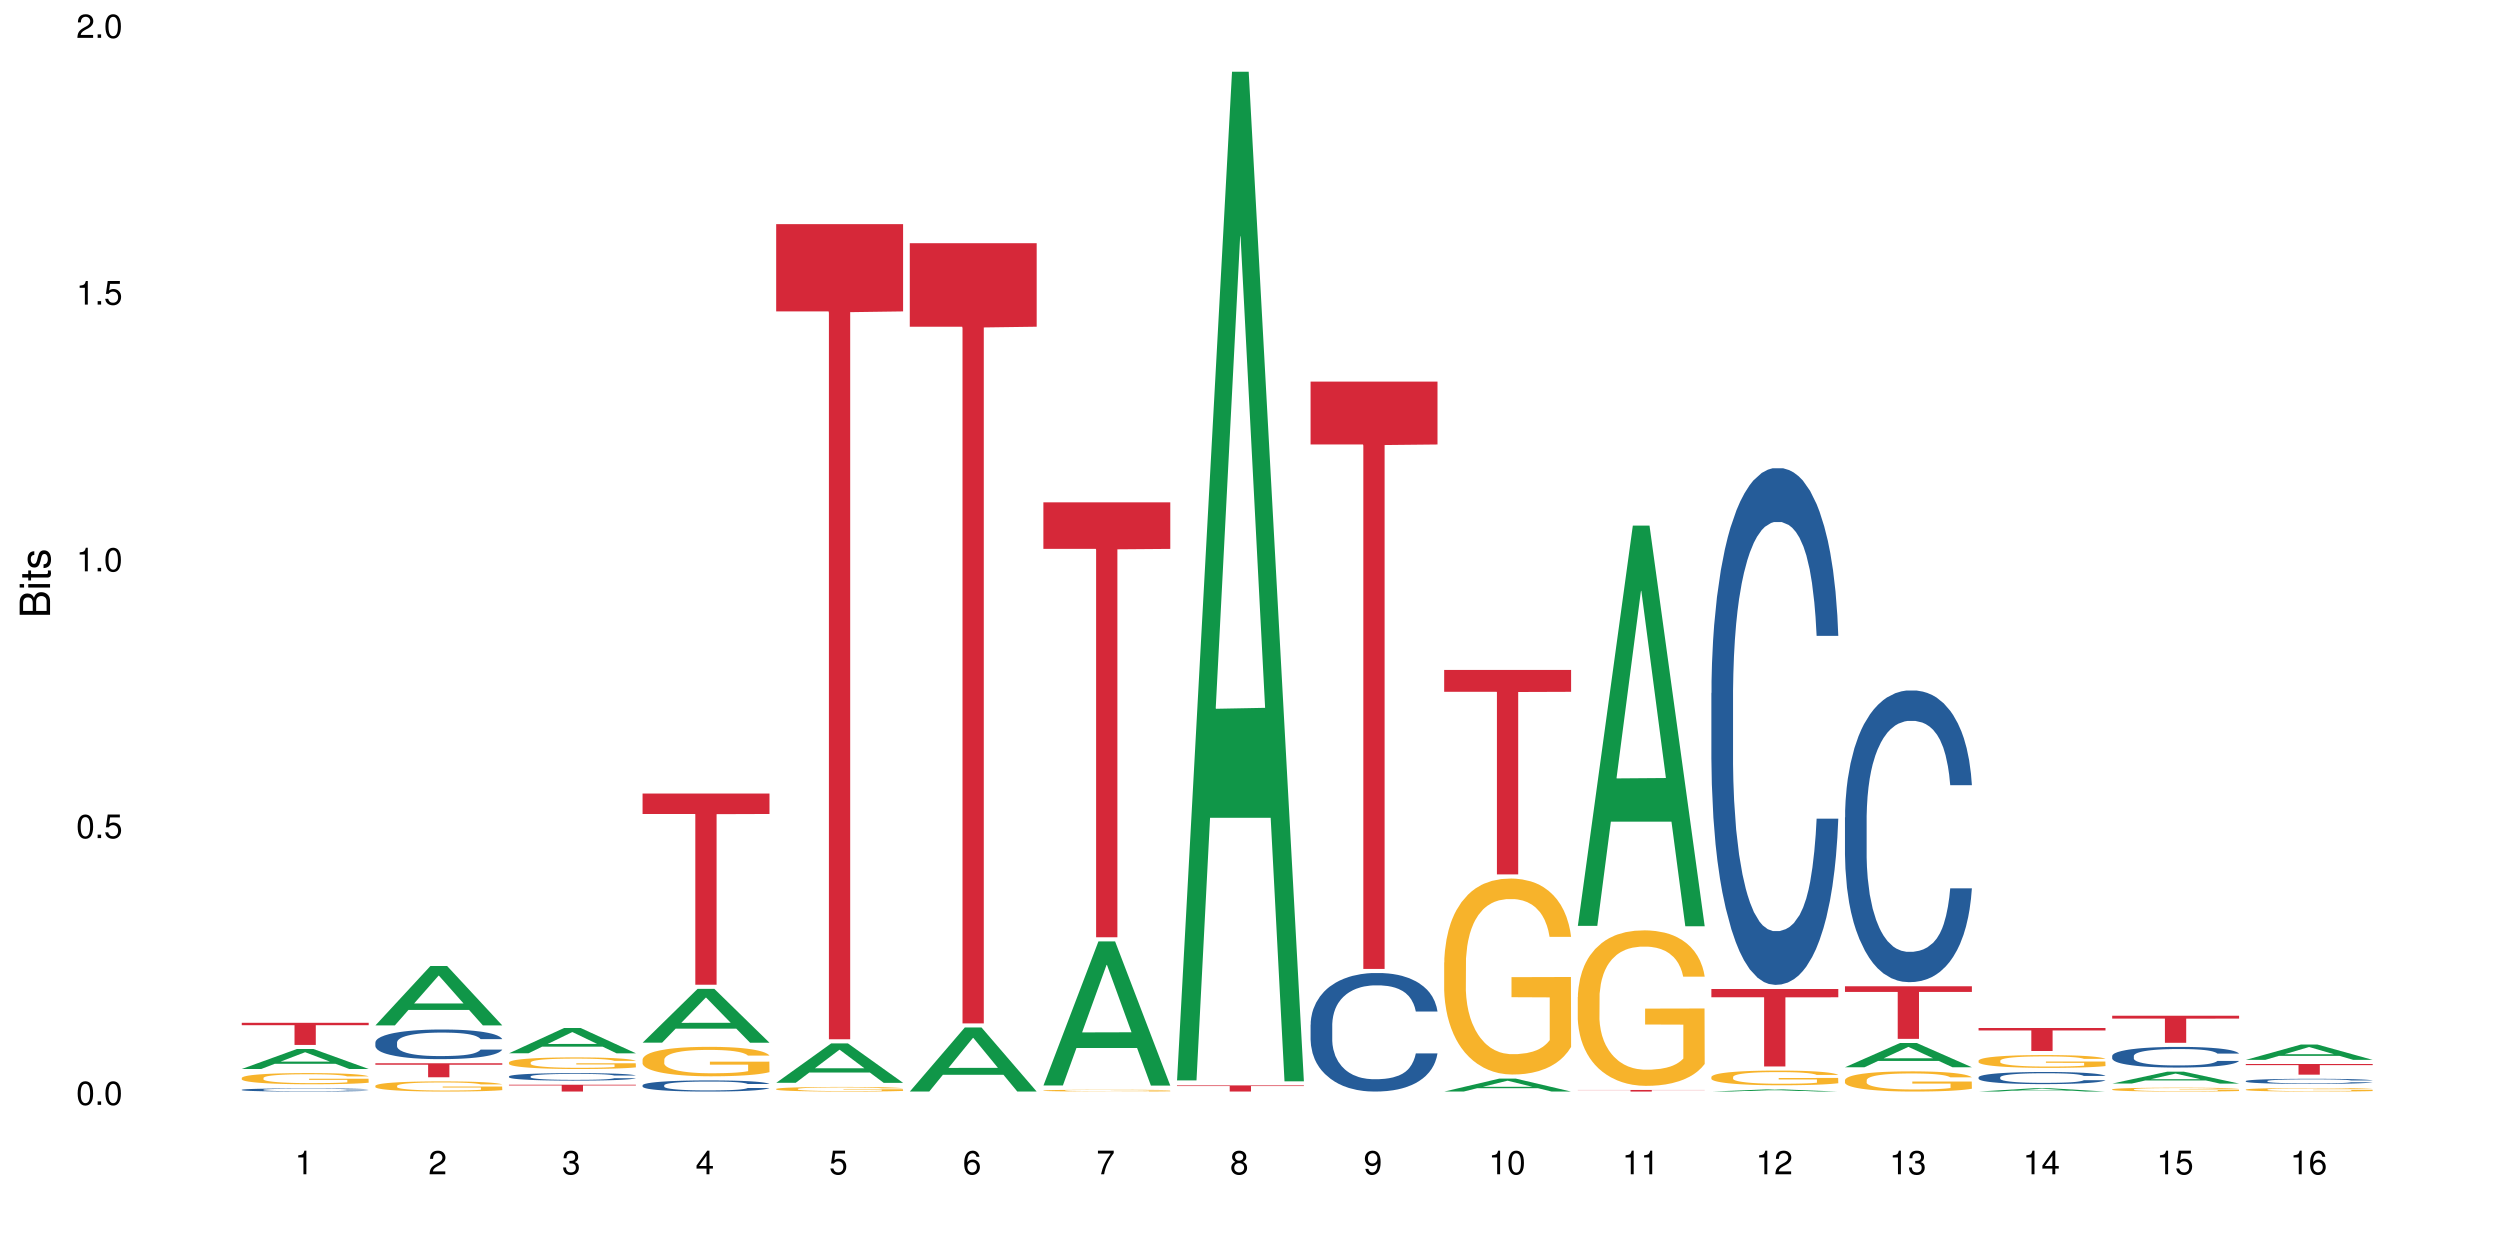 <?xml version="1.0" encoding="UTF-8"?>
<svg xmlns="http://www.w3.org/2000/svg" xmlns:xlink="http://www.w3.org/1999/xlink" width="720pt" height="360pt" viewBox="0 0 720 360" version="1.1">
<defs>
<g>
<symbol overflow="visible" id="glyph0-0">
<path style="stroke:none;" d=""/>
</symbol>
<symbol overflow="visible" id="glyph0-1">
<path style="stroke:none;" d="M 2.641 -6.797 C 2 -6.797 1.422 -6.531 1.078 -6.047 C 0.641 -5.453 0.406 -4.547 0.406 -3.297 C 0.406 -1 1.188 0.219 2.641 0.219 C 4.078 0.219 4.859 -1 4.859 -3.234 C 4.859 -4.562 4.656 -5.438 4.203 -6.047 C 3.844 -6.531 3.281 -6.797 2.641 -6.797 Z M 2.641 -6.047 C 3.547 -6.047 4 -5.125 4 -3.312 C 4 -1.375 3.562 -0.484 2.625 -0.484 C 1.734 -0.484 1.281 -1.422 1.281 -3.281 C 1.281 -5.141 1.734 -6.047 2.641 -6.047 Z M 2.641 -6.047 "/>
</symbol>
<symbol overflow="visible" id="glyph0-2">
<path style="stroke:none;" d="M 1.828 -1 L 0.828 -1 L 0.828 0 L 1.828 0 Z M 1.828 -1 "/>
</symbol>
<symbol overflow="visible" id="glyph0-3">
<path style="stroke:none;" d="M 4.562 -6.797 L 1.062 -6.797 L 0.547 -3.094 L 1.328 -3.094 C 1.719 -3.562 2.047 -3.734 2.578 -3.734 C 3.484 -3.734 4.062 -3.109 4.062 -2.094 C 4.062 -1.125 3.484 -0.531 2.578 -0.531 C 1.828 -0.531 1.375 -0.906 1.188 -1.672 L 0.328 -1.672 C 0.453 -1.109 0.547 -0.844 0.75 -0.594 C 1.125 -0.078 1.828 0.219 2.594 0.219 C 3.969 0.219 4.922 -0.781 4.922 -2.219 C 4.922 -3.562 4.031 -4.484 2.719 -4.484 C 2.25 -4.484 1.859 -4.359 1.469 -4.062 L 1.734 -5.969 L 4.562 -5.969 Z M 4.562 -6.797 "/>
</symbol>
<symbol overflow="visible" id="glyph0-4">
<path style="stroke:none;" d="M 2.484 -4.844 L 2.484 0 L 3.328 0 L 3.328 -6.797 L 2.766 -6.797 C 2.469 -5.75 2.281 -5.609 0.984 -5.453 L 0.984 -4.844 Z M 2.484 -4.844 "/>
</symbol>
<symbol overflow="visible" id="glyph0-5">
<path style="stroke:none;" d="M 4.859 -0.828 L 1.281 -0.828 C 1.359 -1.391 1.672 -1.75 2.5 -2.234 L 3.469 -2.75 C 4.406 -3.266 4.906 -3.969 4.906 -4.812 C 4.906 -5.375 4.672 -5.906 4.266 -6.266 C 3.859 -6.625 3.375 -6.797 2.719 -6.797 C 1.859 -6.797 1.219 -6.5 0.844 -5.922 C 0.609 -5.562 0.5 -5.125 0.484 -4.438 L 1.328 -4.438 C 1.359 -4.906 1.406 -5.188 1.531 -5.406 C 1.75 -5.812 2.188 -6.062 2.703 -6.062 C 3.469 -6.062 4.031 -5.516 4.031 -4.781 C 4.031 -4.25 3.719 -3.797 3.125 -3.438 L 2.234 -2.938 C 0.812 -2.141 0.406 -1.5 0.328 0 L 4.859 0 Z M 4.859 -0.828 "/>
</symbol>
<symbol overflow="visible" id="glyph0-6">
<path style="stroke:none;" d="M 2.125 -3.125 L 2.578 -3.125 C 3.516 -3.125 3.984 -2.703 3.984 -1.891 C 3.984 -1.031 3.469 -0.531 2.578 -0.531 C 1.656 -0.531 1.203 -0.984 1.156 -1.969 L 0.312 -1.969 C 0.344 -1.422 0.438 -1.078 0.609 -0.766 C 0.953 -0.109 1.625 0.219 2.547 0.219 C 3.953 0.219 4.859 -0.609 4.859 -1.906 C 4.859 -2.766 4.516 -3.25 3.703 -3.516 C 4.344 -3.766 4.656 -4.25 4.656 -4.938 C 4.656 -6.109 3.875 -6.797 2.578 -6.797 C 1.203 -6.797 0.484 -6.047 0.453 -4.609 L 1.297 -4.609 C 1.312 -5.016 1.344 -5.25 1.453 -5.453 C 1.641 -5.828 2.062 -6.062 2.594 -6.062 C 3.344 -6.062 3.797 -5.625 3.797 -4.906 C 3.797 -4.422 3.609 -4.141 3.25 -3.984 C 3.016 -3.891 2.719 -3.844 2.125 -3.844 Z M 2.125 -3.125 "/>
</symbol>
<symbol overflow="visible" id="glyph0-7">
<path style="stroke:none;" d="M 3.141 -1.625 L 3.141 0 L 3.984 0 L 3.984 -1.625 L 4.984 -1.625 L 4.984 -2.391 L 3.984 -2.391 L 3.984 -6.797 L 3.359 -6.797 L 0.266 -2.516 L 0.266 -1.625 Z M 3.141 -2.391 L 1 -2.391 L 3.141 -5.359 Z M 3.141 -2.391 "/>
</symbol>
<symbol overflow="visible" id="glyph0-8">
<path style="stroke:none;" d="M 4.781 -5.031 C 4.609 -6.141 3.891 -6.797 2.844 -6.797 C 2.094 -6.797 1.422 -6.438 1.031 -5.828 C 0.609 -5.172 0.406 -4.344 0.406 -3.094 C 0.406 -1.953 0.578 -1.234 0.984 -0.625 C 1.359 -0.078 1.953 0.219 2.703 0.219 C 3.984 0.219 4.922 -0.734 4.922 -2.078 C 4.922 -3.344 4.062 -4.234 2.844 -4.234 C 2.172 -4.234 1.641 -3.969 1.281 -3.469 C 1.281 -5.125 1.828 -6.047 2.797 -6.047 C 3.391 -6.047 3.797 -5.672 3.938 -5.031 Z M 2.734 -3.484 C 3.547 -3.484 4.062 -2.922 4.062 -2 C 4.062 -1.156 3.484 -0.531 2.703 -0.531 C 1.922 -0.531 1.328 -1.188 1.328 -2.047 C 1.328 -2.891 1.906 -3.484 2.734 -3.484 Z M 2.734 -3.484 "/>
</symbol>
<symbol overflow="visible" id="glyph0-9">
<path style="stroke:none;" d="M 4.984 -6.797 L 0.438 -6.797 L 0.438 -5.969 L 4.109 -5.969 C 2.5 -3.656 1.828 -2.234 1.328 0 L 2.219 0 C 2.594 -2.172 3.453 -4.047 4.984 -6.094 Z M 4.984 -6.797 "/>
</symbol>
<symbol overflow="visible" id="glyph0-10">
<path style="stroke:none;" d="M 3.75 -3.578 C 4.453 -4 4.688 -4.344 4.688 -4.984 C 4.688 -6.047 3.844 -6.797 2.641 -6.797 C 1.438 -6.797 0.594 -6.047 0.594 -4.984 C 0.594 -4.359 0.828 -4.016 1.516 -3.578 C 0.734 -3.203 0.359 -2.641 0.359 -1.891 C 0.359 -0.641 1.297 0.219 2.641 0.219 C 3.984 0.219 4.922 -0.641 4.922 -1.875 C 4.922 -2.641 4.531 -3.203 3.75 -3.578 Z M 2.641 -6.047 C 3.359 -6.047 3.812 -5.625 3.812 -4.969 C 3.812 -4.344 3.344 -3.922 2.641 -3.922 C 1.922 -3.922 1.453 -4.344 1.453 -4.984 C 1.453 -5.625 1.922 -6.047 2.641 -6.047 Z M 2.641 -3.203 C 3.484 -3.203 4.062 -2.672 4.062 -1.875 C 4.062 -1.062 3.484 -0.531 2.625 -0.531 C 1.797 -0.531 1.219 -1.078 1.219 -1.875 C 1.219 -2.672 1.797 -3.203 2.641 -3.203 Z M 2.641 -3.203 "/>
</symbol>
<symbol overflow="visible" id="glyph0-11">
<path style="stroke:none;" d="M 0.516 -1.547 C 0.672 -0.438 1.406 0.219 2.438 0.219 C 3.188 0.219 3.859 -0.141 4.266 -0.75 C 4.688 -1.406 4.891 -2.25 4.891 -3.484 C 4.891 -4.625 4.703 -5.359 4.312 -5.953 C 3.938 -6.5 3.344 -6.797 2.594 -6.797 C 1.297 -6.797 0.359 -5.844 0.359 -4.516 C 0.359 -3.25 1.234 -2.344 2.453 -2.344 C 3.094 -2.344 3.562 -2.578 4.016 -3.109 C 4 -1.453 3.469 -0.531 2.5 -0.531 C 1.906 -0.531 1.484 -0.906 1.359 -1.547 Z M 2.578 -6.062 C 3.375 -6.062 3.969 -5.406 3.969 -4.531 C 3.969 -3.688 3.375 -3.094 2.547 -3.094 C 1.734 -3.094 1.234 -3.672 1.234 -4.578 C 1.234 -5.438 1.797 -6.062 2.578 -6.062 Z M 2.578 -6.062 "/>
</symbol>
<symbol overflow="visible" id="glyph1-0">
<path style="stroke:none;" d=""/>
</symbol>
<symbol overflow="visible" id="glyph1-1">
<path style="stroke:none;" d="M 0 -0.953 L 0 -4.891 C 0 -5.719 -0.234 -6.344 -0.734 -6.797 C -1.188 -7.234 -1.812 -7.469 -2.5 -7.469 C -3.547 -7.469 -4.188 -7 -4.625 -5.875 C -4.984 -6.672 -5.641 -7.094 -6.531 -7.094 C -7.156 -7.094 -7.734 -6.859 -8.141 -6.391 C -8.562 -5.938 -8.75 -5.344 -8.75 -4.5 L -8.75 -0.953 Z M -4.984 -2.062 L -7.766 -2.062 L -7.766 -4.219 C -7.766 -4.844 -7.688 -5.203 -7.453 -5.5 C -7.219 -5.812 -6.859 -5.969 -6.375 -5.969 C -5.906 -5.969 -5.531 -5.812 -5.297 -5.5 C -5.062 -5.203 -4.984 -4.844 -4.984 -4.219 Z M -0.984 -2.062 L -4 -2.062 L -4 -4.781 C -4 -5.328 -3.859 -5.688 -3.578 -5.953 C -3.297 -6.219 -2.922 -6.359 -2.484 -6.359 C -2.062 -6.359 -1.688 -6.219 -1.406 -5.953 C -1.109 -5.688 -0.984 -5.328 -0.984 -4.781 Z M -0.984 -2.062 "/>
</symbol>
<symbol overflow="visible" id="glyph1-2">
<path style="stroke:none;" d="M -6.281 -1.797 L -6.281 -0.797 L 0 -0.797 L 0 -1.797 Z M -8.75 -1.797 L -8.75 -0.797 L -7.484 -0.797 L -7.484 -1.797 Z M -8.75 -1.797 "/>
</symbol>
<symbol overflow="visible" id="glyph1-3">
<path style="stroke:none;" d="M -6.281 -3.047 L -6.281 -2.016 L -8.016 -2.016 L -8.016 -1.016 L -6.281 -1.016 L -6.281 -0.172 L -5.469 -0.172 L -5.469 -1.016 L -0.719 -1.016 C -0.078 -1.016 0.281 -1.453 0.281 -2.234 C 0.281 -2.469 0.25 -2.719 0.188 -3.047 L -0.641 -3.047 C -0.609 -2.922 -0.594 -2.766 -0.594 -2.562 C -0.594 -2.141 -0.719 -2.016 -1.156 -2.016 L -5.469 -2.016 L -5.469 -3.047 Z M -6.281 -3.047 "/>
</symbol>
<symbol overflow="visible" id="glyph1-4">
<path style="stroke:none;" d="M -4.531 -5.25 C -5.766 -5.25 -6.469 -4.422 -6.469 -2.969 C -6.469 -1.516 -5.719 -0.562 -4.547 -0.562 C -3.562 -0.562 -3.094 -1.062 -2.734 -2.562 L -2.516 -3.484 C -2.344 -4.188 -2.094 -4.469 -1.625 -4.469 C -1.047 -4.469 -0.641 -3.875 -0.641 -3 C -0.641 -2.453 -0.797 -2 -1.062 -1.75 C -1.25 -1.594 -1.422 -1.531 -1.875 -1.469 L -1.875 -0.406 C -0.422 -0.453 0.281 -1.266 0.281 -2.922 C 0.281 -4.5 -0.5 -5.516 -1.719 -5.516 C -2.656 -5.516 -3.172 -4.984 -3.469 -3.734 L -3.703 -2.766 C -3.891 -1.953 -4.156 -1.609 -4.594 -1.609 C -5.172 -1.609 -5.547 -2.125 -5.547 -2.938 C -5.547 -3.75 -5.203 -4.172 -4.531 -4.203 Z M -4.531 -5.25 "/>
</symbol>
</g>
</defs>
<g id="surface59574">
<rect x="0" y="0" width="720" height="360" style="fill:rgb(100%,100%,100%);fill-opacity:1;stroke:none;"/>
<path style=" stroke:none;fill-rule:nonzero;fill:rgb(6.275%,58.824%,28.235%);fill-opacity:1;" d="M 69.629 307.863 L 69.668 307.855 L 85.484 302.121 L 90.289 302.121 L 106.184 307.867 L 100.598 307.867 L 96.613 306.367 L 79.156 306.367 L 75.254 307.863 L 69.629 307.863 L 80.836 305.746 L 95.012 305.742 L 87.945 303.062 L 87.867 303.055 L 87.789 303.07 L 80.797 305.742 L 80.836 305.746 Z M 69.629 307.863 "/>
<path style=" stroke:none;fill-rule:nonzero;fill:rgb(14.51%,36.078%,60%);fill-opacity:1;" d="M 69.629 313.852 L 69.676 313.852 L 69.676 313.832 L 69.809 313.801 L 70.121 313.758 L 70.434 313.73 L 71.234 313.68 L 72.348 313.633 L 73.508 313.598 L 74.355 313.574 L 75.113 313.559 L 76.852 313.527 L 77.965 313.512 L 79.168 313.496 L 80.641 313.48 L 81.711 313.473 L 84.117 313.461 L 85.898 313.453 L 90.27 313.453 L 92.051 313.457 L 93.344 313.461 L 94.77 313.465 L 95.973 313.473 L 98.07 313.492 L 99.941 313.516 L 100.789 313.531 L 102.125 313.555 L 103.152 313.582 L 103.863 313.602 L 104.668 313.633 L 105.379 313.672 L 105.914 313.715 L 106.184 313.75 L 99.941 313.75 L 99.629 313.715 L 99.273 313.691 L 98.605 313.656 L 97.938 313.633 L 97 313.609 L 96.152 313.59 L 94.992 313.574 L 93.969 313.566 L 92.898 313.559 L 91.875 313.555 L 89.91 313.547 L 87.637 313.547 L 86.793 313.551 L 85.055 313.555 L 84.117 313.562 L 82.781 313.574 L 81.844 313.586 L 80.73 313.602 L 79.973 313.617 L 79.035 313.637 L 78.367 313.656 L 77.609 313.684 L 77.164 313.707 L 76.762 313.73 L 76.406 313.758 L 76.137 313.785 L 75.961 313.816 L 75.871 313.848 L 75.871 313.977 L 75.961 314.008 L 76.184 314.043 L 76.762 314.094 L 77.609 314.141 L 78.59 314.176 L 79.527 314.199 L 80.059 314.211 L 80.773 314.223 L 81.887 314.242 L 83.492 314.258 L 84.43 314.266 L 85.855 314.273 L 91.027 314.273 L 92.184 314.266 L 93.391 314.262 L 95.039 314.246 L 96.062 314.234 L 96.953 314.219 L 97.625 314.199 L 98.07 314.188 L 98.738 314.16 L 99.273 314.133 L 99.676 314.105 L 99.941 314.074 L 106.184 314.074 L 105.914 314.109 L 105.516 314.141 L 105.113 314.164 L 104.488 314.195 L 103.773 314.223 L 102.75 314.25 L 101.902 314.27 L 100.789 314.289 L 99.762 314.309 L 98.648 314.32 L 97 314.34 L 95.93 314.348 L 94.77 314.355 L 93.391 314.359 L 91.648 314.367 L 89.777 314.371 L 88.039 314.371 L 86.168 314.367 L 84.785 314.367 L 82.957 314.359 L 80.684 314.344 L 79.035 314.328 L 77.742 314.312 L 76.629 314.293 L 75.379 314.273 L 73.773 314.234 L 72.793 314.207 L 72.125 314.184 L 71.367 314.148 L 70.832 314.121 L 70.207 314.074 L 69.762 314.016 L 69.629 313.969 Z M 69.629 313.852 "/>
<path style=" stroke:none;fill-rule:nonzero;fill:rgb(96.863%,70.196%,16.863%);fill-opacity:1;" d="M 69.629 310.43 L 69.676 310.426 L 69.676 310.367 L 69.852 310.234 L 70.297 310.051 L 70.879 309.902 L 71.5 309.781 L 71.902 309.723 L 72.57 309.633 L 73.152 309.566 L 74.621 309.434 L 76.496 309.312 L 77.52 309.258 L 78.68 309.207 L 80.328 309.152 L 81.086 309.133 L 83.402 309.086 L 86.035 309.055 L 88.93 309.047 L 90.27 309.051 L 92.098 309.062 L 94.594 309.094 L 96.02 309.121 L 97.133 309.152 L 98.293 309.191 L 99.719 309.25 L 101.055 309.32 L 102.125 309.391 L 103.195 309.48 L 104.086 309.574 L 104.844 309.676 L 105.516 309.801 L 105.914 309.902 L 106.184 310.008 L 99.984 310.008 L 99.629 309.902 L 99.227 309.824 L 98.559 309.727 L 97.891 309.656 L 97.223 309.602 L 95.973 309.523 L 94.906 309.477 L 93.566 309.434 L 92.273 309.41 L 90.805 309.391 L 89.91 309.387 L 87.551 309.387 L 85.41 309.406 L 84.16 309.43 L 83.27 309.453 L 82.023 309.496 L 81.266 309.531 L 80.816 309.555 L 79.48 309.648 L 78.59 309.73 L 78.098 309.785 L 77.477 309.875 L 77.027 309.953 L 76.539 310.07 L 76.27 310.16 L 75.914 310.359 L 75.871 310.891 L 76.004 311.004 L 76.27 311.125 L 76.629 311.23 L 77.164 311.34 L 77.699 311.426 L 78.633 311.543 L 79.438 311.617 L 80.059 311.668 L 81.266 311.75 L 81.754 311.773 L 82.914 311.828 L 84.117 311.867 L 85.59 311.906 L 86.703 311.922 L 88.484 311.938 L 90.758 311.938 L 93.434 311.918 L 95.129 311.895 L 96.285 311.871 L 97.043 311.852 L 97.98 311.82 L 98.648 311.789 L 99.273 311.758 L 100.031 311.707 L 100.031 311.004 L 89.02 311 L 89.02 310.668 L 106.137 310.668 L 106.184 311.82 L 105.246 311.898 L 104.086 311.977 L 102.973 312.035 L 101.812 312.086 L 100.164 312.141 L 98.828 312.176 L 96.777 312.215 L 94.906 312.242 L 92.941 312.262 L 91.203 312.27 L 89.152 312.273 L 87.328 312.266 L 85.363 312.25 L 83.805 312.227 L 82.379 312.195 L 80.953 312.156 L 79.168 312.098 L 78.012 312.047 L 76.805 311.984 L 75.602 311.91 L 74.531 311.832 L 73.82 311.77 L 73.105 311.699 L 72.348 311.609 L 71.637 311.508 L 71.102 311.418 L 70.609 311.316 L 70.254 311.219 L 69.898 311.086 L 69.719 310.98 L 69.629 310.887 Z M 69.629 310.43 "/>
<path style=" stroke:none;fill-rule:nonzero;fill:rgb(83.922%,15.686%,22.353%);fill-opacity:1;" d="M 69.629 294.57 L 106.184 294.57 L 106.184 295.254 L 90.949 295.258 L 90.949 300.941 L 84.82 300.941 L 84.82 295.266 L 84.73 295.254 L 69.629 295.254 Z M 69.629 294.57 "/>
<path style=" stroke:none;fill-rule:nonzero;fill:rgb(6.275%,58.824%,28.235%);fill-opacity:1;" d="M 108.105 295.309 L 108.145 295.293 L 123.961 278.207 L 128.766 278.207 L 144.66 295.324 L 139.074 295.324 L 135.09 290.859 L 117.637 290.859 L 113.73 295.309 L 108.105 295.309 L 119.312 289.008 L 133.492 288.992 L 126.422 281.004 L 126.344 280.988 L 126.266 281.035 L 119.273 288.992 L 119.312 289.008 Z M 108.105 295.309 "/>
<path style=" stroke:none;fill-rule:nonzero;fill:rgb(14.51%,36.078%,60%);fill-opacity:1;" d="M 108.105 300.219 L 108.152 300.211 L 108.152 300.023 L 108.285 299.727 L 108.598 299.352 L 108.91 299.094 L 109.711 298.633 L 110.824 298.191 L 111.984 297.848 L 112.832 297.645 L 113.59 297.488 L 115.328 297.199 L 116.441 297.051 L 117.645 296.918 L 119.117 296.785 L 120.188 296.707 L 122.594 296.582 L 124.375 296.527 L 125.758 296.504 L 128.746 296.504 L 130.527 296.535 L 131.82 296.574 L 133.246 296.637 L 134.453 296.707 L 136.547 296.879 L 138.418 297.098 L 139.266 297.223 L 140.602 297.465 L 141.629 297.699 L 142.34 297.902 L 143.145 298.191 L 143.855 298.539 L 144.391 298.938 L 144.66 299.273 L 138.418 299.273 L 138.105 298.961 L 137.75 298.719 L 137.082 298.398 L 136.414 298.176 L 135.477 297.949 L 134.629 297.801 L 133.469 297.652 L 132.445 297.559 L 131.375 297.488 L 130.352 297.441 L 128.391 297.395 L 126.117 297.395 L 125.27 297.41 L 123.531 297.473 L 122.594 297.527 L 121.258 297.637 L 120.32 297.738 L 119.207 297.895 L 118.449 298.027 L 117.512 298.23 L 116.844 298.406 L 116.086 298.664 L 115.641 298.859 L 115.238 299.078 L 114.883 299.336 L 114.613 299.609 L 114.438 299.898 L 114.348 300.18 L 114.348 301.387 L 114.438 301.668 L 114.66 301.996 L 115.238 302.469 L 116.086 302.883 L 117.066 303.211 L 118.004 303.445 L 118.539 303.555 L 119.25 303.68 L 120.363 303.836 L 121.969 303.992 L 122.906 304.055 L 124.332 304.113 L 125.805 304.145 L 127.766 304.145 L 129.504 304.113 L 130.664 304.074 L 131.867 304.016 L 133.516 303.883 L 134.539 303.758 L 135.434 303.609 L 136.102 303.461 L 136.547 303.336 L 137.215 303.094 L 137.75 302.828 L 138.152 302.555 L 138.418 302.289 L 144.66 302.289 L 144.391 302.602 L 143.992 302.906 L 143.59 303.133 L 142.965 303.406 L 142.254 303.648 L 141.227 303.922 L 140.379 304.098 L 139.266 304.293 L 138.242 304.441 L 137.125 304.574 L 135.477 304.73 L 134.406 304.809 L 133.246 304.879 L 131.867 304.941 L 130.129 304.996 L 128.254 305.027 L 126.516 305.035 L 124.645 305.02 L 123.262 304.988 L 121.434 304.918 L 119.16 304.777 L 117.512 304.629 L 116.219 304.48 L 115.105 304.324 L 113.855 304.113 L 112.254 303.773 L 111.27 303.508 L 110.602 303.289 L 109.844 302.984 L 109.309 302.711 L 108.688 302.273 L 108.238 301.723 L 108.105 301.293 Z M 108.105 300.219 "/>
<path style=" stroke:none;fill-rule:nonzero;fill:rgb(96.863%,70.196%,16.863%);fill-opacity:1;" d="M 108.105 312.695 L 108.152 312.695 L 108.152 312.641 L 108.328 312.52 L 108.773 312.355 L 109.355 312.219 L 109.98 312.109 L 110.379 312.055 L 111.047 311.977 L 111.629 311.914 L 113.098 311.797 L 114.973 311.684 L 115.996 311.637 L 117.156 311.59 L 118.805 311.539 L 119.562 311.52 L 121.879 311.477 L 124.512 311.449 L 127.406 311.441 L 128.746 311.445 L 130.574 311.457 L 133.07 311.484 L 134.496 311.512 L 135.609 311.539 L 136.77 311.574 L 138.195 311.629 L 139.531 311.691 L 140.602 311.754 L 141.672 311.836 L 142.562 311.922 L 143.32 312.016 L 143.992 312.129 L 144.391 312.223 L 144.66 312.312 L 138.465 312.312 L 138.105 312.223 L 137.707 312.148 L 137.035 312.059 L 136.367 311.996 L 135.699 311.945 L 134.453 311.875 L 133.383 311.832 L 132.043 311.797 L 130.75 311.77 L 129.281 311.754 L 128.391 311.75 L 126.027 311.75 L 123.887 311.77 L 122.637 311.789 L 121.746 311.812 L 120.5 311.852 L 119.742 311.883 L 119.297 311.906 L 117.957 311.988 L 117.066 312.062 L 116.574 312.113 L 115.953 312.195 L 115.508 312.266 L 115.016 312.375 L 114.75 312.453 L 114.391 312.637 L 114.348 313.117 L 114.48 313.219 L 114.75 313.328 L 115.105 313.426 L 115.641 313.527 L 116.176 313.602 L 117.109 313.707 L 117.914 313.777 L 118.539 313.824 L 119.742 313.895 L 120.23 313.918 L 121.391 313.969 L 122.594 314.004 L 124.066 314.035 L 125.18 314.051 L 126.961 314.066 L 129.234 314.066 L 131.91 314.051 L 133.605 314.027 L 134.762 314.008 L 135.52 313.988 L 136.457 313.957 L 137.125 313.934 L 137.75 313.902 L 138.508 313.855 L 138.508 313.219 L 127.496 313.215 L 127.496 312.914 L 144.613 312.914 L 144.66 313.957 L 143.723 314.031 L 142.562 314.102 L 141.449 314.152 L 140.289 314.199 L 138.641 314.25 L 137.305 314.281 L 135.254 314.32 L 133.383 314.344 L 131.422 314.359 L 129.68 314.367 L 127.633 314.371 L 125.805 314.367 L 123.844 314.348 L 122.281 314.328 L 120.855 314.301 L 119.43 314.266 L 117.645 314.211 L 116.488 314.164 L 115.285 314.109 L 114.078 314.043 L 113.012 313.969 L 112.297 313.914 L 111.582 313.848 L 110.824 313.77 L 110.113 313.68 L 109.578 313.594 L 109.086 313.5 L 108.73 313.414 L 108.375 313.293 L 108.195 313.195 L 108.105 313.113 Z M 108.105 312.695 "/>
<path style=" stroke:none;fill-rule:nonzero;fill:rgb(83.922%,15.686%,22.353%);fill-opacity:1;" d="M 108.105 306.215 L 144.66 306.215 L 144.66 306.648 L 129.426 306.652 L 129.426 310.262 L 123.297 310.262 L 123.297 306.656 L 123.207 306.648 L 108.105 306.648 Z M 108.105 306.215 "/>
<path style=" stroke:none;fill-rule:nonzero;fill:rgb(6.275%,58.824%,28.235%);fill-opacity:1;" d="M 146.582 303.344 L 146.621 303.336 L 162.438 296.07 L 167.242 296.07 L 183.137 303.352 L 177.551 303.352 L 173.57 301.449 L 156.113 301.449 L 152.207 303.344 L 146.582 303.344 L 157.793 300.664 L 171.969 300.656 L 164.898 297.258 L 164.82 297.254 L 164.742 297.273 L 157.754 300.656 L 157.793 300.664 Z M 146.582 303.344 "/>
<path style=" stroke:none;fill-rule:nonzero;fill:rgb(14.51%,36.078%,60%);fill-opacity:1;" d="M 146.582 310 L 146.629 309.996 L 146.629 309.949 L 146.762 309.875 L 147.074 309.777 L 147.387 309.715 L 148.188 309.598 L 149.301 309.484 L 150.461 309.398 L 151.309 309.344 L 152.066 309.305 L 153.805 309.234 L 154.918 309.195 L 156.121 309.16 L 157.594 309.129 L 158.664 309.109 L 161.07 309.078 L 162.855 309.062 L 164.234 309.055 L 167.223 309.055 L 169.004 309.066 L 170.297 309.074 L 171.727 309.09 L 172.93 309.109 L 175.023 309.152 L 176.895 309.207 L 177.742 309.238 L 179.078 309.301 L 180.105 309.359 L 180.82 309.41 L 181.621 309.484 L 182.336 309.574 L 182.867 309.676 L 183.137 309.758 L 176.895 309.758 L 176.582 309.68 L 176.227 309.617 L 175.559 309.539 L 174.891 309.48 L 173.953 309.422 L 173.105 309.387 L 171.949 309.348 L 170.922 309.324 L 169.852 309.305 L 168.828 309.293 L 166.867 309.281 L 164.594 309.281 L 163.746 309.285 L 162.008 309.301 L 161.07 309.316 L 159.734 309.344 L 158.797 309.371 L 157.684 309.41 L 156.926 309.441 L 155.988 309.492 L 155.32 309.539 L 154.562 309.605 L 154.117 309.656 L 153.715 309.711 L 153.359 309.773 L 153.09 309.844 L 152.914 309.918 L 152.824 309.988 L 152.824 310.297 L 152.914 310.367 L 153.137 310.449 L 153.715 310.57 L 154.562 310.676 L 155.543 310.758 L 156.48 310.82 L 157.016 310.848 L 157.727 310.879 L 158.844 310.918 L 160.445 310.957 L 161.383 310.973 L 162.809 310.988 L 164.281 310.996 L 166.242 310.996 L 167.98 310.988 L 169.141 310.98 L 170.344 310.965 L 171.992 310.93 L 173.016 310.898 L 173.91 310.859 L 174.578 310.824 L 175.023 310.789 L 175.691 310.73 L 176.227 310.66 L 176.629 310.594 L 176.895 310.527 L 183.137 310.527 L 182.867 310.605 L 182.469 310.684 L 182.066 310.738 L 181.441 310.809 L 180.73 310.871 L 179.703 310.938 L 178.855 310.984 L 177.742 311.035 L 176.719 311.07 L 175.602 311.105 L 173.953 311.145 L 172.883 311.164 L 171.727 311.184 L 170.344 311.199 L 168.605 311.211 L 166.73 311.219 L 164.992 311.223 L 163.121 311.219 L 161.738 311.211 L 159.91 311.191 L 157.637 311.156 L 155.988 311.121 L 154.695 311.082 L 153.582 311.043 L 152.332 310.988 L 150.73 310.902 L 149.75 310.836 L 149.078 310.777 L 148.32 310.703 L 147.785 310.633 L 147.164 310.52 L 146.719 310.383 L 146.582 310.273 Z M 146.582 310 "/>
<path style=" stroke:none;fill-rule:nonzero;fill:rgb(96.863%,70.196%,16.863%);fill-opacity:1;" d="M 146.582 305.965 L 146.629 305.961 L 146.629 305.898 L 146.805 305.762 L 147.25 305.574 L 147.832 305.418 L 148.457 305.293 L 148.855 305.23 L 149.523 305.141 L 150.105 305.07 L 151.574 304.934 L 153.449 304.805 L 154.473 304.75 L 155.633 304.699 L 157.281 304.641 L 158.039 304.621 L 160.359 304.57 L 162.988 304.539 L 165.887 304.531 L 167.223 304.535 L 169.051 304.547 L 171.547 304.578 L 172.973 304.609 L 174.086 304.641 L 175.246 304.68 L 176.672 304.742 L 178.012 304.816 L 179.078 304.887 L 180.148 304.98 L 181.043 305.078 L 181.801 305.184 L 182.469 305.312 L 182.867 305.422 L 183.137 305.527 L 176.941 305.527 L 176.582 305.422 L 176.184 305.336 L 175.516 305.238 L 174.844 305.164 L 174.176 305.105 L 172.93 305.027 L 171.859 304.977 L 170.52 304.934 L 169.227 304.906 L 167.758 304.887 L 166.867 304.883 L 164.504 304.883 L 162.363 304.902 L 161.117 304.93 L 160.223 304.953 L 158.977 305 L 158.219 305.035 L 157.773 305.059 L 156.434 305.152 L 155.543 305.238 L 155.055 305.297 L 154.43 305.391 L 153.984 305.473 L 153.492 305.594 L 153.227 305.688 L 152.867 305.895 L 152.824 306.445 L 152.957 306.559 L 153.227 306.684 L 153.582 306.797 L 154.117 306.91 L 154.652 307 L 155.586 307.121 L 156.391 307.199 L 157.016 307.25 L 158.219 307.332 L 158.707 307.359 L 159.867 307.414 L 161.07 307.457 L 162.543 307.496 L 163.656 307.512 L 165.438 307.527 L 167.711 307.527 L 170.387 307.512 L 172.082 307.484 L 173.242 307.461 L 174 307.441 L 174.934 307.406 L 175.602 307.375 L 176.227 307.344 L 176.984 307.289 L 176.984 306.559 L 165.973 306.559 L 165.973 306.215 L 183.094 306.211 L 183.137 307.406 L 182.199 307.488 L 181.043 307.57 L 179.926 307.629 L 178.77 307.68 L 177.117 307.738 L 175.781 307.777 L 173.73 307.82 L 171.859 307.848 L 169.898 307.863 L 168.16 307.875 L 166.109 307.879 L 164.281 307.871 L 162.32 307.852 L 160.758 307.828 L 159.332 307.797 L 157.906 307.758 L 156.121 307.695 L 154.965 307.641 L 153.762 307.578 L 152.555 307.5 L 151.488 307.418 L 150.773 307.355 L 150.059 307.281 L 149.301 307.188 L 148.59 307.086 L 148.055 306.992 L 147.562 306.883 L 147.207 306.781 L 146.852 306.645 L 146.672 306.535 L 146.582 306.441 Z M 146.582 305.965 "/>
<path style=" stroke:none;fill-rule:nonzero;fill:rgb(83.922%,15.686%,22.353%);fill-opacity:1;" d="M 146.582 312.402 L 183.137 312.402 L 183.137 312.613 L 167.902 312.613 L 167.902 314.371 L 161.773 314.371 L 161.773 312.617 L 161.684 312.613 L 146.582 312.613 Z M 146.582 312.402 "/>
<path style=" stroke:none;fill-rule:nonzero;fill:rgb(6.275%,58.824%,28.235%);fill-opacity:1;" d="M 185.059 300.293 L 185.098 300.277 L 200.914 284.785 L 205.719 284.785 L 221.613 300.309 L 216.027 300.309 L 212.047 296.254 L 194.59 296.254 L 190.684 300.293 L 185.059 300.293 L 196.27 294.578 L 210.445 294.566 L 203.375 287.32 L 203.297 287.309 L 203.219 287.352 L 196.23 294.566 L 196.27 294.578 Z M 185.059 300.293 "/>
<path style=" stroke:none;fill-rule:nonzero;fill:rgb(14.51%,36.078%,60%);fill-opacity:1;" d="M 185.059 312.555 L 185.105 312.551 L 185.105 312.48 L 185.238 312.371 L 185.551 312.227 L 185.863 312.133 L 186.664 311.957 L 187.781 311.789 L 188.938 311.66 L 189.785 311.586 L 190.543 311.527 L 192.281 311.418 L 193.395 311.359 L 194.602 311.312 L 196.07 311.262 L 197.141 311.23 L 199.547 311.184 L 201.332 311.164 L 202.711 311.156 L 205.699 311.156 L 207.484 311.168 L 208.773 311.184 L 210.203 311.207 L 211.406 311.23 L 213.5 311.297 L 215.371 311.379 L 216.219 311.426 L 217.559 311.516 L 218.582 311.605 L 219.297 311.68 L 220.098 311.789 L 220.812 311.922 L 221.348 312.074 L 221.613 312.199 L 215.371 312.199 L 215.062 312.082 L 214.703 311.988 L 214.035 311.871 L 213.367 311.785 L 212.43 311.699 L 211.582 311.645 L 210.426 311.586 L 209.398 311.551 L 208.328 311.527 L 207.305 311.508 L 205.344 311.492 L 203.07 311.492 L 202.223 311.496 L 200.484 311.52 L 199.547 311.539 L 198.211 311.582 L 197.273 311.621 L 196.16 311.68 L 195.402 311.727 L 194.465 311.805 L 193.797 311.871 L 193.039 311.969 L 192.594 312.043 L 192.191 312.125 L 191.836 312.223 L 191.57 312.324 L 191.391 312.434 L 191.301 312.539 L 191.301 312.996 L 191.391 313.102 L 191.613 313.223 L 192.191 313.402 L 193.039 313.559 L 194.02 313.684 L 194.957 313.77 L 195.492 313.812 L 196.203 313.859 L 197.32 313.918 L 198.922 313.977 L 199.859 314 L 201.285 314.023 L 202.758 314.035 L 204.719 314.035 L 206.457 314.023 L 207.617 314.008 L 208.82 313.984 L 210.469 313.938 L 211.496 313.887 L 212.387 313.832 L 213.055 313.777 L 213.5 313.73 L 214.168 313.641 L 214.703 313.539 L 215.105 313.438 L 215.371 313.336 L 221.613 313.336 L 221.348 313.453 L 220.945 313.566 L 220.543 313.652 L 219.918 313.758 L 219.207 313.848 L 218.18 313.949 L 217.336 314.02 L 216.219 314.09 L 215.195 314.148 L 214.078 314.195 L 212.43 314.258 L 211.359 314.285 L 210.203 314.312 L 208.82 314.336 L 207.082 314.355 L 205.211 314.367 L 203.469 314.371 L 201.598 314.363 L 200.215 314.352 L 198.391 314.328 L 196.117 314.273 L 194.465 314.219 L 193.172 314.16 L 192.059 314.102 L 190.812 314.023 L 189.207 313.895 L 188.227 313.793 L 187.555 313.711 L 186.797 313.598 L 186.266 313.496 L 185.641 313.332 L 185.195 313.121 L 185.059 312.961 Z M 185.059 312.555 "/>
<path style=" stroke:none;fill-rule:nonzero;fill:rgb(96.863%,70.196%,16.863%);fill-opacity:1;" d="M 185.059 305.121 L 185.105 305.113 L 185.105 304.961 L 185.281 304.609 L 185.73 304.129 L 186.309 303.734 L 186.934 303.426 L 187.332 303.262 L 188.004 303.031 L 188.582 302.859 L 190.055 302.512 L 191.926 302.184 L 192.949 302.043 L 194.109 301.914 L 195.758 301.766 L 196.516 301.711 L 198.836 301.586 L 201.465 301.512 L 204.363 301.488 L 205.699 301.496 L 207.527 301.523 L 210.023 301.609 L 211.449 301.688 L 212.562 301.766 L 213.723 301.867 L 215.148 302.023 L 216.488 302.207 L 217.559 302.395 L 218.625 302.625 L 219.52 302.875 L 220.277 303.145 L 220.945 303.473 L 221.348 303.742 L 221.613 304.016 L 215.418 304.016 L 215.062 303.742 L 214.66 303.535 L 213.992 303.277 L 213.32 303.09 L 212.652 302.945 L 211.406 302.742 L 210.336 302.617 L 209 302.512 L 207.707 302.441 L 206.234 302.395 L 205.344 302.379 L 202.98 302.379 L 200.84 302.434 L 199.594 302.496 L 198.699 302.555 L 197.453 302.672 L 196.695 302.766 L 196.25 302.828 L 194.91 303.066 L 194.02 303.285 L 193.531 303.434 L 192.906 303.664 L 192.461 303.875 L 191.969 304.184 L 191.703 304.418 L 191.344 304.945 L 191.301 306.34 L 191.434 306.633 L 191.703 306.953 L 192.059 307.23 L 192.594 307.527 L 193.129 307.75 L 194.066 308.055 L 194.867 308.254 L 195.492 308.387 L 196.695 308.598 L 197.184 308.664 L 198.344 308.805 L 199.547 308.914 L 201.02 309.008 L 202.133 309.055 L 203.918 309.094 L 206.191 309.094 L 208.863 309.047 L 210.559 308.984 L 211.719 308.922 L 212.477 308.867 L 213.41 308.781 L 214.078 308.703 L 214.703 308.617 L 215.461 308.488 L 215.461 306.633 L 204.453 306.625 L 204.453 305.758 L 221.57 305.75 L 221.613 308.781 L 220.676 308.992 L 219.52 309.191 L 218.402 309.348 L 217.246 309.48 L 215.594 309.625 L 214.258 309.719 L 212.207 309.828 L 210.336 309.898 L 208.375 309.945 L 206.637 309.969 L 204.586 309.977 L 202.758 309.961 L 200.797 309.914 L 199.234 309.852 L 197.809 309.773 L 196.383 309.672 L 194.602 309.512 L 193.441 309.379 L 192.238 309.215 L 191.035 309.023 L 189.965 308.812 L 189.25 308.648 L 188.539 308.465 L 187.781 308.23 L 187.066 307.969 L 186.531 307.727 L 186.039 307.457 L 185.684 307.199 L 185.328 306.852 L 185.148 306.574 L 185.059 306.332 Z M 185.059 305.121 "/>
<path style=" stroke:none;fill-rule:nonzero;fill:rgb(83.922%,15.686%,22.353%);fill-opacity:1;" d="M 185.059 228.531 L 221.613 228.531 L 221.613 234.426 L 206.379 234.48 L 206.379 283.605 L 200.25 283.605 L 200.25 234.531 L 200.16 234.426 L 185.059 234.426 Z M 185.059 228.531 "/>
<path style=" stroke:none;fill-rule:nonzero;fill:rgb(6.275%,58.824%,28.235%);fill-opacity:1;" d="M 223.539 311.852 L 223.578 311.84 L 239.391 300.492 L 244.195 300.492 L 260.09 311.859 L 254.504 311.859 L 250.523 308.895 L 233.066 308.895 L 229.16 311.852 L 223.539 311.852 L 234.746 307.664 L 248.922 307.652 L 241.852 302.348 L 241.773 302.336 L 241.695 302.371 L 234.707 307.652 L 234.746 307.664 Z M 223.539 311.852 "/>
<path style=" stroke:none;fill-rule:nonzero;fill:rgb(96.863%,70.196%,16.863%);fill-opacity:1;" d="M 223.539 313.609 L 223.582 313.609 L 223.582 313.586 L 223.762 313.531 L 224.207 313.453 L 224.785 313.395 L 225.41 313.344 L 225.812 313.32 L 226.48 313.281 L 227.059 313.254 L 228.531 313.199 L 230.402 313.148 L 231.426 313.129 L 232.586 313.105 L 234.234 313.082 L 234.992 313.074 L 237.312 313.055 L 239.941 313.043 L 242.84 313.039 L 244.176 313.043 L 246.004 313.047 L 248.5 313.059 L 249.926 313.07 L 251.043 313.082 L 252.199 313.102 L 253.625 313.125 L 254.965 313.152 L 256.035 313.184 L 257.105 313.219 L 257.996 313.258 L 258.754 313.301 L 259.422 313.352 L 259.824 313.395 L 260.09 313.438 L 253.895 313.438 L 253.539 313.395 L 253.137 313.359 L 252.469 313.32 L 251.801 313.293 L 251.129 313.27 L 249.883 313.238 L 248.812 313.219 L 247.477 313.199 L 246.184 313.191 L 244.711 313.184 L 243.82 313.18 L 241.457 313.18 L 239.316 313.188 L 238.07 313.199 L 237.18 313.207 L 235.93 313.227 L 235.172 313.242 L 234.727 313.25 L 233.391 313.289 L 232.496 313.32 L 232.008 313.344 L 231.383 313.383 L 230.938 313.414 L 230.445 313.465 L 230.18 313.5 L 229.824 313.582 L 229.777 313.801 L 229.91 313.848 L 230.18 313.898 L 230.535 313.941 L 231.07 313.988 L 231.605 314.023 L 232.543 314.07 L 233.344 314.102 L 233.969 314.121 L 235.172 314.156 L 235.664 314.164 L 236.82 314.188 L 238.023 314.203 L 239.496 314.219 L 240.609 314.227 L 242.395 314.23 L 244.668 314.23 L 247.34 314.227 L 249.035 314.215 L 250.195 314.207 L 250.953 314.195 L 251.887 314.184 L 252.559 314.172 L 253.18 314.156 L 253.938 314.137 L 253.938 313.848 L 242.93 313.848 L 242.93 313.711 L 260.047 313.707 L 260.09 314.184 L 259.152 314.215 L 257.996 314.246 L 256.879 314.273 L 255.723 314.293 L 254.074 314.316 L 252.734 314.332 L 250.684 314.348 L 248.812 314.359 L 246.852 314.367 L 245.113 314.371 L 243.062 314.371 L 241.234 314.367 L 239.273 314.359 L 237.711 314.352 L 236.285 314.34 L 234.859 314.324 L 233.078 314.297 L 231.918 314.277 L 229.512 314.223 L 228.441 314.188 L 227.727 314.164 L 227.016 314.133 L 226.258 314.098 L 225.543 314.055 L 225.008 314.02 L 224.52 313.977 L 224.16 313.938 L 223.805 313.883 L 223.625 313.836 L 223.539 313.801 Z M 223.539 313.609 "/>
<path style=" stroke:none;fill-rule:nonzero;fill:rgb(83.922%,15.686%,22.353%);fill-opacity:1;" d="M 223.539 64.555 L 260.09 64.555 L 260.09 89.684 L 244.855 89.902 L 244.855 299.312 L 238.727 299.312 L 238.727 90.125 L 238.637 89.684 L 223.539 89.684 Z M 223.539 64.555 "/>
<path style=" stroke:none;fill-rule:nonzero;fill:rgb(6.275%,58.824%,28.235%);fill-opacity:1;" d="M 262.016 314.352 L 262.055 314.336 L 277.871 295.91 L 282.672 295.91 L 298.566 314.371 L 292.984 314.371 L 289 309.551 L 271.543 309.551 L 267.637 314.352 L 262.016 314.352 L 273.223 307.559 L 287.398 307.539 L 280.328 298.926 L 280.25 298.91 L 280.172 298.961 L 273.184 307.539 L 273.223 307.559 Z M 262.016 314.352 "/>
<path style=" stroke:none;fill-rule:nonzero;fill:rgb(83.922%,15.686%,22.353%);fill-opacity:1;" d="M 262.016 70.043 L 298.566 70.043 L 298.566 94.094 L 283.332 94.305 L 283.332 294.73 L 277.203 294.73 L 277.203 94.516 L 277.113 94.094 L 262.016 94.094 Z M 262.016 70.043 "/>
<path style=" stroke:none;fill-rule:nonzero;fill:rgb(6.275%,58.824%,28.235%);fill-opacity:1;" d="M 300.492 312.621 L 300.531 312.582 L 316.348 271.121 L 321.148 271.121 L 337.043 312.66 L 331.461 312.66 L 327.477 301.82 L 310.02 301.82 L 306.113 312.621 L 300.492 312.621 L 311.699 297.332 L 325.875 297.293 L 318.809 277.91 L 318.73 277.871 L 318.652 277.988 L 311.66 297.293 L 311.699 297.332 Z M 300.492 312.621 "/>
<path style=" stroke:none;fill-rule:nonzero;fill:rgb(96.863%,70.196%,16.863%);fill-opacity:1;" d="M 300.492 314.066 L 300.535 314.066 L 300.535 314.059 L 300.715 314.035 L 301.16 314.008 L 301.738 313.98 L 302.363 313.961 L 302.766 313.953 L 303.434 313.938 L 304.012 313.926 L 305.484 313.906 L 307.355 313.887 L 308.383 313.875 L 309.539 313.867 L 311.191 313.859 L 311.949 313.855 L 314.266 313.848 L 316.895 313.844 L 319.793 313.84 L 321.129 313.844 L 322.957 313.844 L 325.453 313.848 L 326.879 313.855 L 327.996 313.859 L 329.152 313.863 L 330.582 313.875 L 331.918 313.887 L 332.988 313.898 L 334.059 313.914 L 334.949 313.93 L 335.707 313.945 L 336.375 313.965 L 336.777 313.98 L 337.043 314 L 330.848 314 L 330.492 313.98 L 330.09 313.969 L 329.422 313.953 L 328.754 313.941 L 328.086 313.934 L 326.836 313.918 L 325.766 313.91 L 324.43 313.906 L 323.137 313.902 L 321.664 313.898 L 318.41 313.898 L 316.27 313.902 L 315.023 313.902 L 314.133 313.906 L 312.883 313.914 L 312.125 313.922 L 311.68 313.926 L 310.344 313.941 L 309.449 313.953 L 308.961 313.961 L 308.336 313.977 L 307.891 313.992 L 307.402 314.008 L 307.133 314.023 L 306.777 314.059 L 306.73 314.145 L 306.867 314.164 L 307.133 314.184 L 307.488 314.199 L 308.023 314.219 L 308.559 314.23 L 309.496 314.25 L 310.297 314.262 L 310.922 314.273 L 312.125 314.285 L 312.617 314.289 L 313.773 314.297 L 314.98 314.305 L 316.449 314.309 L 317.562 314.312 L 319.348 314.316 L 321.621 314.316 L 324.297 314.312 L 325.988 314.309 L 327.148 314.305 L 327.906 314.301 L 328.844 314.297 L 329.512 314.293 L 330.137 314.285 L 330.895 314.277 L 330.895 314.164 L 319.883 314.16 L 319.883 314.109 L 337 314.105 L 337.043 314.297 L 336.109 314.309 L 334.949 314.32 L 333.836 314.332 L 332.676 314.34 L 331.027 314.348 L 329.688 314.355 L 327.637 314.363 L 325.766 314.367 L 323.805 314.367 L 322.066 314.371 L 318.188 314.371 L 316.227 314.367 L 314.668 314.363 L 313.238 314.359 L 311.812 314.352 L 310.031 314.34 L 308.871 314.332 L 307.668 314.324 L 306.465 314.312 L 305.395 314.297 L 304.68 314.289 L 303.969 314.277 L 303.211 314.262 L 302.496 314.246 L 301.961 314.23 L 301.473 314.215 L 301.117 314.199 L 300.758 314.176 L 300.582 314.16 L 300.492 314.145 Z M 300.492 314.066 "/>
<path style=" stroke:none;fill-rule:nonzero;fill:rgb(83.922%,15.686%,22.353%);fill-opacity:1;" d="M 300.492 144.676 L 337.043 144.676 L 337.043 158.082 L 321.809 158.203 L 321.809 269.941 L 315.68 269.941 L 315.68 158.32 L 315.594 158.082 L 300.492 158.082 Z M 300.492 144.676 "/>
<path style=" stroke:none;fill-rule:nonzero;fill:rgb(6.275%,58.824%,28.235%);fill-opacity:1;" d="M 338.969 311.148 L 339.008 310.875 L 354.824 20.664 L 359.625 20.664 L 375.52 311.422 L 369.938 311.422 L 365.953 235.523 L 348.496 235.523 L 344.59 311.148 L 338.969 311.148 L 350.176 204.129 L 364.352 203.855 L 357.285 68.168 L 357.207 67.895 L 357.129 68.715 L 350.137 203.855 L 350.176 204.129 Z M 338.969 311.148 "/>
<path style=" stroke:none;fill-rule:nonzero;fill:rgb(83.922%,15.686%,22.353%);fill-opacity:1;" d="M 338.969 312.602 L 375.52 312.602 L 375.52 312.789 L 360.285 312.793 L 360.285 314.371 L 354.156 314.371 L 354.156 312.793 L 354.07 312.789 L 338.969 312.789 Z M 338.969 312.602 "/>
<path style=" stroke:none;fill-rule:nonzero;fill:rgb(14.51%,36.078%,60%);fill-opacity:1;" d="M 377.445 295.09 L 377.488 295.059 L 377.488 294.309 L 377.625 293.125 L 377.934 291.625 L 378.246 290.598 L 379.051 288.754 L 380.164 286.977 L 381.324 285.605 L 382.172 284.793 L 382.93 284.168 L 384.668 283.016 L 385.781 282.422 L 386.984 281.891 L 388.457 281.359 L 389.527 281.051 L 391.934 280.551 L 393.715 280.332 L 395.098 280.238 L 398.086 280.238 L 399.867 280.363 L 401.16 280.52 L 402.586 280.77 L 403.789 281.051 L 405.887 281.734 L 407.758 282.609 L 408.605 283.109 L 409.941 284.074 L 410.969 285.012 L 411.68 285.824 L 412.484 286.977 L 413.195 288.383 L 413.73 289.973 L 414 291.312 L 407.758 291.312 L 407.445 290.066 L 407.09 289.098 L 406.422 287.82 L 405.75 286.914 L 404.816 286.008 L 403.969 285.418 L 402.809 284.824 L 401.785 284.449 L 400.715 284.168 L 399.688 283.98 L 397.727 283.793 L 395.453 283.793 L 394.605 283.855 L 392.867 284.105 L 391.934 284.324 L 390.594 284.762 L 389.66 285.168 L 388.543 285.793 L 387.785 286.32 L 386.852 287.133 L 386.184 287.852 L 385.426 288.879 L 384.98 289.66 L 384.578 290.535 L 384.223 291.562 L 383.953 292.656 L 383.773 293.809 L 383.688 294.934 L 383.688 299.77 L 383.773 300.891 L 383.996 302.203 L 384.578 304.105 L 385.426 305.758 L 386.406 307.07 L 387.34 308.004 L 387.875 308.441 L 388.59 308.941 L 389.703 309.566 L 391.309 310.191 L 392.246 310.438 L 393.672 310.688 L 395.141 310.812 L 397.105 310.812 L 398.844 310.688 L 400 310.531 L 401.203 310.285 L 402.855 309.754 L 403.879 309.254 L 404.77 308.66 L 405.441 308.066 L 405.887 307.57 L 406.555 306.602 L 407.09 305.543 L 407.488 304.449 L 407.758 303.387 L 414 303.387 L 413.73 304.637 L 413.328 305.852 L 412.93 306.758 L 412.305 307.852 L 411.59 308.816 L 410.566 309.91 L 409.719 310.625 L 408.605 311.406 L 407.578 312 L 406.465 312.531 L 404.816 313.152 L 403.746 313.465 L 402.586 313.746 L 401.203 313.996 L 399.465 314.215 L 397.594 314.34 L 395.855 314.371 L 393.984 314.309 L 392.602 314.184 L 390.773 313.902 L 388.5 313.34 L 386.852 312.75 L 385.559 312.156 L 384.445 311.531 L 383.195 310.688 L 381.59 309.316 L 380.609 308.254 L 379.941 307.383 L 379.184 306.164 L 378.648 305.074 L 378.023 303.324 L 377.578 301.109 L 377.445 299.395 Z M 377.445 295.09 "/>
<path style=" stroke:none;fill-rule:nonzero;fill:rgb(83.922%,15.686%,22.353%);fill-opacity:1;" d="M 377.445 109.906 L 414 109.906 L 414 128.012 L 398.766 128.172 L 398.766 279.059 L 392.637 279.059 L 392.637 128.332 L 392.547 128.012 L 377.445 128.012 Z M 377.445 109.906 "/>
<path style=" stroke:none;fill-rule:nonzero;fill:rgb(6.275%,58.824%,28.235%);fill-opacity:1;" d="M 415.922 314.367 L 415.961 314.363 L 431.777 310.645 L 436.582 310.645 L 452.477 314.371 L 446.891 314.371 L 442.906 313.398 L 425.449 313.398 L 421.547 314.367 L 415.922 314.367 L 427.129 312.996 L 441.305 312.992 L 434.238 311.254 L 434.16 311.25 L 434.082 311.262 L 427.09 312.992 L 427.129 312.996 Z M 415.922 314.367 "/>
<path style=" stroke:none;fill-rule:nonzero;fill:rgb(96.863%,70.196%,16.863%);fill-opacity:1;" d="M 415.922 277.195 L 415.965 277.145 L 415.965 276.113 L 416.145 273.793 L 416.59 270.598 L 417.172 267.969 L 417.793 265.906 L 418.195 264.82 L 418.863 263.277 L 419.445 262.141 L 420.914 259.82 L 422.785 257.656 L 423.812 256.73 L 424.973 255.852 L 426.621 254.871 L 427.379 254.512 L 429.695 253.688 L 432.328 253.172 L 435.223 253.016 L 436.562 253.07 L 438.391 253.273 L 440.887 253.84 L 442.312 254.355 L 443.426 254.871 L 444.586 255.543 L 446.012 256.574 L 447.348 257.812 L 448.418 259.047 L 449.488 260.594 L 450.379 262.246 L 451.137 264.051 L 451.805 266.215 L 452.207 268.02 L 452.477 269.824 L 446.277 269.824 L 445.922 268.02 L 445.52 266.625 L 444.852 264.926 L 444.184 263.688 L 443.516 262.707 L 442.266 261.367 L 441.195 260.543 L 439.859 259.82 L 438.566 259.359 L 437.098 259.047 L 436.203 258.945 L 433.844 258.945 L 431.703 259.305 L 430.453 259.719 L 429.562 260.133 L 428.316 260.902 L 427.559 261.523 L 427.109 261.934 L 425.773 263.535 L 424.883 264.977 L 424.391 265.957 L 423.77 267.504 L 423.32 268.895 L 422.832 270.957 L 422.562 272.504 L 422.207 276.008 L 422.164 285.289 L 422.297 287.246 L 422.562 289.359 L 422.922 291.215 L 423.457 293.176 L 423.992 294.672 L 424.926 296.68 L 425.73 298.023 L 426.352 298.898 L 427.559 300.289 L 428.047 300.754 L 429.207 301.684 L 430.41 302.402 L 431.879 303.023 L 432.996 303.332 L 434.777 303.59 L 437.051 303.59 L 439.727 303.281 L 441.422 302.867 L 442.578 302.453 L 443.336 302.094 L 444.273 301.527 L 444.941 301.012 L 445.566 300.445 L 446.324 299.566 L 446.324 287.246 L 435.312 287.195 L 435.312 281.422 L 452.43 281.371 L 452.477 301.527 L 451.539 302.918 L 450.379 304.258 L 449.266 305.289 L 448.105 306.168 L 446.457 307.145 L 445.121 307.766 L 443.07 308.488 L 441.195 308.949 L 439.234 309.262 L 437.496 309.414 L 435.445 309.465 L 433.621 309.363 L 431.656 309.055 L 430.098 308.641 L 428.672 308.125 L 427.246 307.457 L 425.461 306.371 L 424.301 305.496 L 423.098 304.414 L 421.895 303.125 L 420.824 301.734 L 420.113 300.652 L 419.398 299.414 L 418.641 297.867 L 417.93 296.113 L 417.395 294.516 L 416.902 292.711 L 416.547 291.012 L 416.191 288.691 L 416.012 286.836 L 415.922 285.238 Z M 415.922 277.195 "/>
<path style=" stroke:none;fill-rule:nonzero;fill:rgb(83.922%,15.686%,22.353%);fill-opacity:1;" d="M 415.922 192.938 L 452.477 192.938 L 452.477 199.242 L 437.242 199.297 L 437.242 251.836 L 431.113 251.836 L 431.113 199.352 L 431.023 199.242 L 415.922 199.242 Z M 415.922 192.938 "/>
<path style=" stroke:none;fill-rule:nonzero;fill:rgb(6.275%,58.824%,28.235%);fill-opacity:1;" d="M 454.398 266.648 L 454.438 266.543 L 470.254 151.371 L 475.059 151.371 L 490.953 266.758 L 485.367 266.758 L 481.383 236.641 L 463.93 236.641 L 460.023 266.648 L 454.398 266.648 L 465.605 224.18 L 479.781 224.07 L 472.715 170.223 L 472.637 170.113 L 472.559 170.441 L 465.566 224.07 L 465.605 224.18 Z M 454.398 266.648 "/>
<path style=" stroke:none;fill-rule:nonzero;fill:rgb(96.863%,70.196%,16.863%);fill-opacity:1;" d="M 454.398 287.121 L 454.445 287.082 L 454.445 286.262 L 454.621 284.422 L 455.066 281.887 L 455.648 279.801 L 456.27 278.164 L 456.672 277.305 L 457.34 276.078 L 457.922 275.18 L 459.391 273.336 L 461.266 271.621 L 462.289 270.883 L 463.449 270.188 L 465.098 269.41 L 465.855 269.125 L 468.172 268.469 L 470.805 268.062 L 473.699 267.938 L 475.039 267.98 L 476.867 268.145 L 479.363 268.594 L 480.789 269 L 481.902 269.41 L 483.062 269.941 L 484.488 270.762 L 485.824 271.742 L 486.895 272.723 L 487.965 273.953 L 488.855 275.262 L 489.613 276.691 L 490.285 278.41 L 490.684 279.84 L 490.953 281.273 L 484.758 281.273 L 484.398 279.84 L 484 278.738 L 483.328 277.387 L 482.66 276.406 L 481.992 275.629 L 480.742 274.566 L 479.676 273.91 L 478.336 273.336 L 477.043 272.969 L 475.574 272.723 L 474.68 272.641 L 472.32 272.641 L 470.18 272.93 L 468.93 273.254 L 468.039 273.582 L 466.793 274.195 L 466.035 274.688 L 465.586 275.016 L 464.25 276.281 L 463.359 277.43 L 462.867 278.207 L 462.246 279.434 L 461.801 280.535 L 461.309 282.172 L 461.043 283.398 L 460.684 286.184 L 460.641 293.543 L 460.773 295.098 L 461.043 296.777 L 461.398 298.25 L 461.934 299.805 L 462.469 300.988 L 463.402 302.586 L 464.207 303.648 L 464.828 304.344 L 466.035 305.449 L 466.523 305.816 L 467.684 306.551 L 468.887 307.125 L 470.359 307.617 L 471.473 307.859 L 473.254 308.066 L 475.527 308.066 L 478.203 307.82 L 479.898 307.492 L 481.055 307.164 L 481.812 306.879 L 482.75 306.43 L 483.418 306.02 L 484.043 305.57 L 484.801 304.875 L 484.801 295.098 L 473.789 295.059 L 473.789 290.477 L 490.906 290.438 L 490.953 306.43 L 490.016 307.535 L 488.855 308.598 L 487.742 309.414 L 486.582 310.109 L 484.934 310.887 L 483.598 311.379 L 481.547 311.953 L 479.676 312.32 L 477.711 312.566 L 475.973 312.688 L 473.922 312.73 L 472.098 312.648 L 470.133 312.402 L 468.574 312.074 L 467.148 311.664 L 465.723 311.133 L 463.938 310.273 L 462.781 309.578 L 461.574 308.719 L 460.371 307.699 L 459.301 306.594 L 458.59 305.734 L 457.875 304.754 L 457.117 303.523 L 456.406 302.133 L 455.871 300.867 L 455.379 299.434 L 455.023 298.086 L 454.668 296.246 L 454.488 294.773 L 454.398 293.504 Z M 454.398 287.121 "/>
<path style=" stroke:none;fill-rule:nonzero;fill:rgb(83.922%,15.686%,22.353%);fill-opacity:1;" d="M 454.398 313.91 L 490.953 313.91 L 490.953 313.957 L 475.719 313.957 L 475.719 314.371 L 469.59 314.371 L 469.59 313.957 L 454.398 313.957 Z M 454.398 313.91 "/>
<path style=" stroke:none;fill-rule:nonzero;fill:rgb(6.275%,58.824%,28.235%);fill-opacity:1;" d="M 492.875 314.371 L 492.914 314.371 L 508.73 313.742 L 513.535 313.742 L 529.43 314.371 L 523.844 314.371 L 519.859 314.207 L 502.406 314.207 L 498.5 314.371 L 492.875 314.371 L 504.086 314.141 L 518.262 314.137 L 511.191 313.848 L 511.113 313.844 L 511.035 313.848 L 504.047 314.137 L 504.086 314.141 Z M 492.875 314.371 "/>
<path style=" stroke:none;fill-rule:nonzero;fill:rgb(14.51%,36.078%,60%);fill-opacity:1;" d="M 492.875 199.594 L 492.922 199.461 L 492.922 196.195 L 493.055 191.027 L 493.367 184.496 L 493.68 180.008 L 494.48 171.984 L 495.594 164.23 L 496.754 158.246 L 497.602 154.711 L 498.359 151.988 L 500.098 146.957 L 501.211 144.375 L 502.414 142.062 L 503.887 139.75 L 504.957 138.387 L 507.363 136.211 L 509.148 135.262 L 510.527 134.852 L 513.516 134.852 L 515.297 135.395 L 516.59 136.078 L 518.016 137.164 L 519.223 138.387 L 521.316 141.379 L 523.188 145.188 L 524.035 147.367 L 525.371 151.582 L 526.398 155.664 L 527.109 159.199 L 527.914 164.23 L 528.625 170.352 L 529.16 177.289 L 529.43 183.137 L 523.188 183.137 L 522.875 177.695 L 522.52 173.48 L 521.852 167.902 L 521.184 163.961 L 520.246 160.016 L 519.398 157.43 L 518.242 154.848 L 517.215 153.215 L 516.145 151.988 L 515.121 151.176 L 513.16 150.359 L 510.887 150.359 L 510.039 150.629 L 508.301 151.719 L 507.363 152.672 L 506.027 154.574 L 505.09 156.344 L 503.977 159.062 L 503.219 161.375 L 502.281 164.91 L 501.613 168.039 L 500.855 172.527 L 500.41 175.93 L 500.008 179.738 L 499.652 184.227 L 499.383 188.984 L 499.207 194.02 L 499.117 198.914 L 499.117 219.996 L 499.207 224.895 L 499.43 230.605 L 500.008 238.902 L 500.855 246.113 L 501.836 251.824 L 502.773 255.906 L 503.309 257.809 L 504.02 259.984 L 505.133 262.707 L 506.738 265.426 L 507.676 266.516 L 509.102 267.602 L 510.574 268.145 L 512.535 268.145 L 514.273 267.602 L 515.434 266.922 L 516.637 265.836 L 518.285 263.523 L 519.309 261.344 L 520.203 258.762 L 520.871 256.176 L 521.316 254 L 521.984 249.785 L 522.52 245.16 L 522.922 240.398 L 523.188 235.773 L 529.43 235.773 L 529.16 241.215 L 528.762 246.52 L 528.359 250.465 L 527.734 255.227 L 527.023 259.441 L 525.996 264.203 L 525.148 267.332 L 524.035 270.73 L 523.012 273.316 L 521.895 275.629 L 520.246 278.348 L 519.176 279.707 L 518.016 280.934 L 516.637 282.02 L 514.898 282.973 L 513.023 283.516 L 511.285 283.652 L 509.414 283.379 L 508.031 282.836 L 506.203 281.613 L 503.93 279.164 L 502.281 276.578 L 500.988 273.996 L 499.875 271.273 L 498.625 267.602 L 497.023 261.617 L 496.039 256.992 L 495.371 253.184 L 494.613 247.879 L 494.078 243.121 L 493.457 235.504 L 493.008 225.848 L 492.875 218.363 Z M 492.875 199.594 "/>
<path style=" stroke:none;fill-rule:nonzero;fill:rgb(96.863%,70.196%,16.863%);fill-opacity:1;" d="M 492.875 310.141 L 492.922 310.137 L 492.922 310.059 L 493.098 309.883 L 493.543 309.645 L 494.125 309.445 L 494.75 309.289 L 495.148 309.211 L 495.816 309.094 L 496.398 309.008 L 497.867 308.832 L 499.742 308.672 L 500.766 308.602 L 501.926 308.535 L 503.574 308.461 L 504.332 308.434 L 506.648 308.371 L 509.281 308.332 L 512.18 308.324 L 513.516 308.324 L 515.344 308.34 L 517.84 308.383 L 519.266 308.422 L 520.379 308.461 L 521.539 308.512 L 522.965 308.59 L 524.305 308.684 L 525.371 308.777 L 526.441 308.891 L 527.336 309.016 L 528.094 309.152 L 528.762 309.312 L 529.16 309.449 L 529.43 309.586 L 523.234 309.586 L 522.875 309.449 L 522.477 309.344 L 521.805 309.219 L 521.137 309.125 L 520.469 309.051 L 519.223 308.949 L 518.152 308.887 L 516.812 308.832 L 515.52 308.797 L 514.051 308.777 L 513.16 308.77 L 510.797 308.77 L 508.656 308.793 L 507.406 308.824 L 506.516 308.855 L 505.27 308.914 L 504.512 308.961 L 504.066 308.992 L 502.727 309.113 L 501.836 309.223 L 501.344 309.293 L 500.723 309.41 L 500.277 309.516 L 499.785 309.672 L 499.52 309.785 L 499.16 310.051 L 499.117 310.746 L 499.25 310.895 L 499.52 311.055 L 499.875 311.191 L 500.41 311.34 L 500.945 311.453 L 501.879 311.602 L 502.684 311.703 L 503.309 311.77 L 504.512 311.875 L 505 311.91 L 506.16 311.98 L 507.363 312.031 L 508.836 312.078 L 509.949 312.102 L 511.73 312.121 L 514.004 312.121 L 516.68 312.098 L 518.375 312.066 L 519.531 312.035 L 520.289 312.012 L 521.227 311.969 L 521.895 311.93 L 522.52 311.887 L 523.277 311.82 L 523.277 310.895 L 512.266 310.891 L 512.266 310.457 L 529.383 310.453 L 529.43 311.969 L 528.492 312.07 L 527.336 312.172 L 526.219 312.25 L 525.062 312.316 L 523.41 312.391 L 522.074 312.438 L 520.023 312.488 L 518.152 312.523 L 516.191 312.547 L 514.453 312.559 L 512.402 312.562 L 510.574 312.555 L 508.613 312.531 L 507.051 312.5 L 505.625 312.465 L 504.199 312.414 L 502.414 312.332 L 501.258 312.266 L 500.055 312.184 L 498.848 312.086 L 497.781 311.984 L 497.066 311.902 L 496.352 311.809 L 495.594 311.691 L 494.883 311.559 L 494.348 311.441 L 493.855 311.305 L 493.5 311.176 L 493.145 311.004 L 492.965 310.863 L 492.875 310.742 Z M 492.875 310.141 "/>
<path style=" stroke:none;fill-rule:nonzero;fill:rgb(83.922%,15.686%,22.353%);fill-opacity:1;" d="M 492.875 284.832 L 529.43 284.832 L 529.43 287.219 L 514.195 287.242 L 514.195 307.145 L 508.066 307.145 L 508.066 287.262 L 507.977 287.219 L 492.875 287.219 Z M 492.875 284.832 "/>
<path style=" stroke:none;fill-rule:nonzero;fill:rgb(6.275%,58.824%,28.235%);fill-opacity:1;" d="M 531.352 307.363 L 531.391 307.355 L 547.207 300.383 L 552.012 300.383 L 567.906 307.371 L 562.32 307.371 L 558.34 305.547 L 540.883 305.547 L 536.977 307.363 L 531.352 307.363 L 542.562 304.793 L 556.738 304.785 L 549.668 301.523 L 549.59 301.516 L 549.512 301.539 L 542.523 304.785 L 542.562 304.793 Z M 531.352 307.363 "/>
<path style=" stroke:none;fill-rule:nonzero;fill:rgb(14.51%,36.078%,60%);fill-opacity:1;" d="M 531.352 235.422 L 531.398 235.344 L 531.398 233.5 L 531.531 230.582 L 531.844 226.898 L 532.156 224.363 L 532.957 219.836 L 534.07 215.457 L 535.23 212.078 L 536.078 210.082 L 536.836 208.547 L 538.574 205.707 L 539.688 204.25 L 540.891 202.945 L 542.363 201.637 L 543.434 200.871 L 545.84 199.641 L 547.625 199.105 L 549.004 198.875 L 551.992 198.875 L 553.773 199.18 L 555.066 199.566 L 556.496 200.18 L 557.699 200.871 L 559.793 202.559 L 561.664 204.711 L 562.512 205.938 L 563.852 208.316 L 564.875 210.621 L 565.59 212.617 L 566.391 215.457 L 567.105 218.914 L 567.637 222.828 L 567.906 226.129 L 561.664 226.129 L 561.352 223.059 L 560.996 220.68 L 560.328 217.531 L 559.66 215.305 L 558.723 213.078 L 557.875 211.621 L 556.719 210.16 L 555.691 209.238 L 554.621 208.547 L 553.598 208.086 L 551.637 207.629 L 549.363 207.629 L 548.516 207.781 L 546.777 208.395 L 545.84 208.934 L 544.504 210.008 L 543.566 211.004 L 542.453 212.539 L 541.695 213.848 L 540.758 215.844 L 540.09 217.609 L 539.332 220.141 L 538.887 222.062 L 538.484 224.211 L 538.129 226.746 L 537.859 229.43 L 537.684 232.273 L 537.594 235.035 L 537.594 246.938 L 537.684 249.699 L 537.906 252.926 L 538.484 257.609 L 539.332 261.68 L 540.312 264.902 L 541.25 267.207 L 541.785 268.281 L 542.496 269.508 L 543.613 271.043 L 545.215 272.582 L 546.152 273.195 L 547.578 273.809 L 549.051 274.117 L 551.012 274.117 L 552.75 273.809 L 553.91 273.426 L 555.113 272.809 L 556.762 271.504 L 557.789 270.277 L 558.68 268.816 L 559.348 267.359 L 559.793 266.129 L 560.461 263.75 L 560.996 261.141 L 561.398 258.453 L 561.664 255.844 L 567.906 255.844 L 567.637 258.914 L 567.238 261.906 L 566.836 264.133 L 566.211 266.82 L 565.5 269.203 L 564.473 271.891 L 563.625 273.656 L 562.512 275.574 L 561.488 277.031 L 560.371 278.34 L 558.723 279.875 L 557.652 280.641 L 556.496 281.332 L 555.113 281.945 L 553.375 282.484 L 551.5 282.793 L 549.762 282.867 L 547.891 282.715 L 546.508 282.406 L 544.68 281.715 L 542.406 280.336 L 540.758 278.875 L 539.465 277.418 L 538.352 275.883 L 537.102 273.809 L 535.5 270.43 L 534.52 267.82 L 533.848 265.672 L 533.09 262.676 L 532.555 259.988 L 531.934 255.688 L 531.488 250.238 L 531.352 246.016 Z M 531.352 235.422 "/>
<path style=" stroke:none;fill-rule:nonzero;fill:rgb(96.863%,70.196%,16.863%);fill-opacity:1;" d="M 531.352 311.043 L 531.398 311.039 L 531.398 310.93 L 531.574 310.691 L 532.023 310.363 L 532.602 310.09 L 533.227 309.879 L 533.625 309.766 L 534.297 309.609 L 534.875 309.492 L 536.344 309.25 L 538.219 309.027 L 539.242 308.934 L 540.402 308.844 L 542.051 308.742 L 542.809 308.703 L 545.129 308.617 L 547.758 308.566 L 550.656 308.551 L 551.992 308.555 L 553.82 308.578 L 556.316 308.633 L 557.742 308.688 L 558.855 308.742 L 560.016 308.809 L 561.441 308.918 L 562.781 309.043 L 563.852 309.172 L 564.918 309.332 L 565.812 309.5 L 566.57 309.688 L 567.238 309.91 L 567.637 310.098 L 567.906 310.281 L 561.711 310.281 L 561.352 310.098 L 560.953 309.953 L 560.285 309.777 L 559.613 309.648 L 558.945 309.551 L 557.699 309.41 L 556.629 309.324 L 555.289 309.25 L 554 309.203 L 552.527 309.172 L 551.637 309.16 L 549.273 309.16 L 547.133 309.199 L 545.887 309.242 L 544.992 309.285 L 543.746 309.363 L 542.988 309.426 L 542.543 309.469 L 541.203 309.633 L 540.312 309.781 L 539.824 309.883 L 539.199 310.043 L 538.754 310.188 L 538.262 310.398 L 537.996 310.559 L 537.637 310.922 L 537.594 311.879 L 537.727 312.078 L 537.996 312.297 L 538.352 312.488 L 538.887 312.691 L 539.422 312.844 L 540.359 313.051 L 541.16 313.191 L 541.785 313.281 L 542.988 313.426 L 543.477 313.473 L 544.637 313.566 L 545.84 313.641 L 547.312 313.707 L 548.426 313.738 L 550.211 313.766 L 552.484 313.766 L 555.156 313.734 L 556.852 313.691 L 558.012 313.648 L 558.77 313.609 L 559.703 313.551 L 560.371 313.5 L 560.996 313.441 L 561.754 313.352 L 561.754 312.078 L 550.742 312.074 L 550.742 311.48 L 567.863 311.473 L 567.906 313.551 L 566.969 313.695 L 565.812 313.832 L 564.695 313.941 L 563.539 314.031 L 561.887 314.133 L 560.551 314.195 L 558.5 314.27 L 556.629 314.316 L 554.668 314.348 L 552.93 314.367 L 550.879 314.371 L 549.051 314.359 L 547.09 314.328 L 545.527 314.285 L 544.102 314.234 L 542.676 314.164 L 540.891 314.051 L 539.734 313.961 L 538.531 313.852 L 537.328 313.715 L 536.258 313.574 L 535.543 313.461 L 534.828 313.336 L 534.07 313.176 L 533.359 312.992 L 532.824 312.828 L 532.332 312.645 L 531.977 312.469 L 531.621 312.227 L 531.441 312.035 L 531.352 311.871 Z M 531.352 311.043 "/>
<path style=" stroke:none;fill-rule:nonzero;fill:rgb(83.922%,15.686%,22.353%);fill-opacity:1;" d="M 531.352 284.047 L 567.906 284.047 L 567.906 285.672 L 552.672 285.684 L 552.672 299.203 L 546.543 299.203 L 546.543 285.699 L 546.453 285.672 L 531.352 285.672 Z M 531.352 284.047 "/>
<path style=" stroke:none;fill-rule:nonzero;fill:rgb(6.275%,58.824%,28.235%);fill-opacity:1;" d="M 569.828 314.371 L 569.867 314.367 L 585.684 313.406 L 590.488 313.406 L 606.383 314.371 L 600.797 314.371 L 596.816 314.117 L 579.359 314.117 L 575.453 314.371 L 569.828 314.371 L 581.039 314.016 L 595.215 314.016 L 588.145 313.562 L 588.066 313.562 L 587.988 313.566 L 581 314.016 L 581.039 314.016 Z M 569.828 314.371 "/>
<path style=" stroke:none;fill-rule:nonzero;fill:rgb(14.51%,36.078%,60%);fill-opacity:1;" d="M 569.828 310.254 L 569.875 310.25 L 569.875 310.172 L 570.008 310.051 L 570.32 309.898 L 570.633 309.793 L 571.434 309.602 L 572.551 309.422 L 573.707 309.281 L 574.555 309.199 L 575.312 309.133 L 577.051 309.016 L 578.164 308.953 L 579.371 308.898 L 580.84 308.848 L 581.91 308.812 L 584.316 308.762 L 586.102 308.742 L 587.484 308.73 L 590.469 308.73 L 592.254 308.742 L 593.543 308.758 L 594.973 308.785 L 596.176 308.812 L 598.27 308.883 L 600.141 308.973 L 600.988 309.023 L 602.328 309.125 L 603.352 309.219 L 604.066 309.305 L 604.867 309.422 L 605.582 309.566 L 606.117 309.727 L 606.383 309.867 L 600.141 309.867 L 599.832 309.738 L 599.473 309.637 L 598.805 309.508 L 598.137 309.414 L 597.199 309.32 L 596.352 309.262 L 595.195 309.199 L 594.168 309.164 L 593.098 309.133 L 592.074 309.113 L 590.113 309.094 L 587.84 309.094 L 586.992 309.102 L 585.254 309.129 L 584.316 309.148 L 582.98 309.195 L 582.043 309.234 L 580.93 309.301 L 580.172 309.355 L 579.234 309.438 L 578.566 309.512 L 577.809 309.617 L 577.363 309.695 L 576.961 309.785 L 576.605 309.891 L 576.34 310.004 L 576.16 310.121 L 576.07 310.234 L 576.07 310.73 L 576.16 310.848 L 576.383 310.98 L 576.961 311.176 L 577.809 311.344 L 578.789 311.48 L 579.727 311.574 L 580.262 311.621 L 580.973 311.672 L 582.09 311.734 L 583.695 311.801 L 584.629 311.824 L 586.055 311.852 L 587.527 311.863 L 589.488 311.863 L 591.227 311.852 L 592.387 311.836 L 593.59 311.809 L 595.238 311.754 L 596.266 311.703 L 597.156 311.641 L 597.824 311.582 L 598.27 311.531 L 598.938 311.43 L 599.473 311.324 L 599.875 311.211 L 600.141 311.102 L 606.383 311.102 L 606.117 311.23 L 605.715 311.355 L 605.312 311.449 L 604.688 311.559 L 603.977 311.66 L 602.949 311.77 L 602.105 311.844 L 600.988 311.922 L 599.965 311.984 L 598.848 312.039 L 597.199 312.102 L 596.129 312.133 L 594.973 312.164 L 593.59 312.188 L 591.852 312.211 L 589.98 312.223 L 588.242 312.227 L 586.367 312.223 L 584.984 312.207 L 583.16 312.18 L 580.887 312.121 L 579.234 312.062 L 577.941 312 L 576.828 311.938 L 575.582 311.852 L 573.977 311.711 L 572.996 311.602 L 572.328 311.512 L 571.57 311.387 L 571.035 311.273 L 570.41 311.098 L 569.965 310.867 L 569.828 310.691 Z M 569.828 310.254 "/>
<path style=" stroke:none;fill-rule:nonzero;fill:rgb(96.863%,70.196%,16.863%);fill-opacity:1;" d="M 569.828 305.441 L 569.875 305.438 L 569.875 305.371 L 570.055 305.219 L 570.5 305.008 L 571.078 304.836 L 571.703 304.703 L 572.102 304.633 L 572.773 304.531 L 573.352 304.457 L 574.824 304.305 L 576.695 304.164 L 577.719 304.102 L 578.879 304.047 L 580.527 303.98 L 581.285 303.957 L 583.605 303.902 L 586.234 303.871 L 589.133 303.859 L 590.469 303.863 L 592.297 303.875 L 594.793 303.914 L 596.219 303.949 L 597.332 303.98 L 598.492 304.023 L 599.918 304.094 L 601.258 304.172 L 602.328 304.254 L 603.395 304.355 L 604.289 304.465 L 605.047 304.582 L 605.715 304.723 L 606.117 304.84 L 606.383 304.957 L 600.188 304.957 L 599.832 304.84 L 599.43 304.75 L 598.762 304.637 L 598.09 304.559 L 597.422 304.492 L 596.176 304.406 L 595.105 304.352 L 593.77 304.305 L 592.477 304.273 L 591.004 304.254 L 590.113 304.246 L 587.75 304.246 L 585.609 304.27 L 584.363 304.297 L 583.469 304.324 L 582.223 304.375 L 581.465 304.418 L 581.02 304.441 L 579.68 304.547 L 578.789 304.641 L 578.301 304.707 L 577.676 304.809 L 577.23 304.898 L 576.738 305.031 L 576.473 305.133 L 576.117 305.363 L 576.07 305.969 L 576.203 306.098 L 576.473 306.238 L 576.828 306.359 L 577.363 306.484 L 577.898 306.582 L 578.836 306.715 L 579.637 306.805 L 580.262 306.859 L 581.465 306.949 L 581.953 306.98 L 583.113 307.043 L 584.316 307.09 L 585.789 307.129 L 586.902 307.148 L 588.688 307.168 L 590.961 307.168 L 593.633 307.148 L 595.328 307.121 L 596.488 307.094 L 597.246 307.07 L 598.18 307.031 L 598.848 307 L 599.473 306.961 L 600.23 306.902 L 600.23 306.098 L 589.223 306.094 L 589.223 305.719 L 606.34 305.715 L 606.383 307.031 L 605.445 307.125 L 604.289 307.211 L 603.172 307.277 L 602.016 307.336 L 600.363 307.398 L 599.027 307.441 L 596.977 307.488 L 595.105 307.516 L 593.145 307.539 L 591.406 307.547 L 589.355 307.551 L 587.527 307.543 L 585.566 307.523 L 584.004 307.496 L 582.578 307.465 L 581.152 307.418 L 579.371 307.348 L 578.211 307.293 L 577.008 307.223 L 575.805 307.137 L 574.734 307.047 L 574.02 306.977 L 573.309 306.895 L 572.551 306.793 L 571.836 306.68 L 571.301 306.574 L 570.812 306.457 L 570.453 306.344 L 570.098 306.191 L 569.918 306.07 L 569.828 305.965 Z M 569.828 305.441 "/>
<path style=" stroke:none;fill-rule:nonzero;fill:rgb(83.922%,15.686%,22.353%);fill-opacity:1;" d="M 569.828 296.066 L 606.383 296.066 L 606.383 296.773 L 591.148 296.781 L 591.148 302.68 L 585.02 302.68 L 585.02 296.785 L 584.93 296.773 L 569.828 296.773 Z M 569.828 296.066 "/>
<path style=" stroke:none;fill-rule:nonzero;fill:rgb(6.275%,58.824%,28.235%);fill-opacity:1;" d="M 608.309 312.066 L 608.348 312.062 L 624.164 308.645 L 628.965 308.645 L 644.859 312.07 L 639.277 312.07 L 635.293 311.176 L 617.836 311.176 L 613.93 312.066 L 608.309 312.066 L 619.516 310.805 L 633.691 310.801 L 626.621 309.203 L 626.543 309.199 L 626.465 309.211 L 619.477 310.801 L 619.516 310.805 Z M 608.309 312.066 "/>
<path style=" stroke:none;fill-rule:nonzero;fill:rgb(14.51%,36.078%,60%);fill-opacity:1;" d="M 608.309 304.098 L 608.352 304.094 L 608.352 303.965 L 608.484 303.758 L 608.797 303.496 L 609.109 303.316 L 609.91 302.992 L 611.027 302.684 L 612.184 302.445 L 613.031 302.301 L 613.789 302.191 L 615.527 301.992 L 616.645 301.887 L 617.848 301.797 L 619.316 301.703 L 620.387 301.648 L 622.793 301.562 L 624.578 301.523 L 625.961 301.508 L 628.945 301.508 L 630.73 301.527 L 632.023 301.555 L 633.449 301.602 L 634.652 301.648 L 636.746 301.77 L 638.621 301.922 L 639.465 302.008 L 640.805 302.176 L 641.828 302.34 L 642.543 302.48 L 643.344 302.684 L 644.059 302.93 L 644.594 303.207 L 644.859 303.441 L 638.621 303.441 L 638.309 303.223 L 637.949 303.055 L 637.281 302.832 L 636.613 302.672 L 635.676 302.516 L 634.832 302.41 L 633.672 302.309 L 632.645 302.242 L 631.574 302.191 L 630.551 302.16 L 628.59 302.129 L 626.316 302.129 L 625.469 302.141 L 623.73 302.184 L 622.793 302.219 L 621.457 302.297 L 620.52 302.367 L 619.406 302.477 L 618.648 302.57 L 617.711 302.711 L 617.043 302.836 L 616.285 303.016 L 615.84 303.152 L 615.438 303.305 L 615.082 303.484 L 614.816 303.676 L 614.637 303.875 L 614.547 304.07 L 614.547 304.914 L 614.637 305.113 L 614.859 305.34 L 615.438 305.672 L 616.285 305.961 L 617.266 306.191 L 618.203 306.352 L 618.738 306.43 L 619.453 306.516 L 620.566 306.625 L 622.172 306.734 L 623.105 306.777 L 624.531 306.82 L 626.004 306.844 L 627.965 306.844 L 629.703 306.82 L 630.863 306.793 L 632.066 306.75 L 633.715 306.66 L 634.742 306.57 L 635.633 306.469 L 636.301 306.363 L 636.746 306.277 L 637.414 306.109 L 637.949 305.922 L 638.352 305.734 L 638.621 305.547 L 644.859 305.547 L 644.594 305.766 L 644.191 305.977 L 643.789 306.137 L 643.168 306.324 L 642.453 306.496 L 641.426 306.688 L 640.582 306.812 L 639.465 306.945 L 638.441 307.051 L 637.328 307.145 L 635.676 307.25 L 634.605 307.305 L 633.449 307.355 L 632.066 307.398 L 630.328 307.438 L 628.457 307.457 L 626.719 307.465 L 624.844 307.453 L 623.465 307.43 L 621.637 307.383 L 619.363 307.285 L 617.711 307.18 L 616.422 307.078 L 615.305 306.969 L 614.059 306.82 L 612.453 306.582 L 611.473 306.398 L 610.805 306.246 L 610.047 306.031 L 609.512 305.84 L 608.887 305.535 L 608.441 305.148 L 608.309 304.852 Z M 608.309 304.098 "/>
<path style=" stroke:none;fill-rule:nonzero;fill:rgb(96.863%,70.196%,16.863%);fill-opacity:1;" d="M 608.309 313.73 L 608.352 313.727 L 608.352 313.707 L 608.531 313.66 L 608.977 313.598 L 609.555 313.547 L 610.18 313.504 L 610.582 313.484 L 611.25 313.453 L 611.828 313.43 L 613.301 313.383 L 615.172 313.34 L 616.195 313.32 L 617.355 313.305 L 619.004 313.285 L 619.762 313.277 L 622.082 313.262 L 624.711 313.25 L 628.945 313.25 L 630.773 313.254 L 633.27 313.266 L 634.695 313.273 L 635.812 313.285 L 636.969 313.297 L 638.395 313.32 L 639.734 313.344 L 640.805 313.367 L 641.875 313.398 L 642.766 313.43 L 643.523 313.469 L 644.191 313.512 L 644.594 313.547 L 644.859 313.582 L 638.664 313.582 L 638.309 313.547 L 637.906 313.52 L 637.238 313.484 L 636.57 313.461 L 635.898 313.441 L 634.652 313.414 L 633.582 313.398 L 632.246 313.383 L 630.953 313.375 L 629.48 313.367 L 626.227 313.367 L 624.086 313.375 L 622.84 313.383 L 621.949 313.391 L 620.699 313.406 L 619.941 313.418 L 619.496 313.426 L 618.16 313.457 L 617.266 313.484 L 616.777 313.504 L 616.152 313.535 L 615.707 313.562 L 615.215 313.605 L 614.949 313.637 L 614.594 313.707 L 614.547 313.891 L 614.68 313.93 L 614.949 313.973 L 615.305 314.008 L 615.84 314.047 L 616.375 314.078 L 617.312 314.117 L 618.113 314.145 L 618.738 314.16 L 619.941 314.188 L 620.434 314.199 L 621.59 314.215 L 622.793 314.23 L 624.266 314.242 L 625.379 314.25 L 627.164 314.254 L 629.438 314.254 L 632.109 314.246 L 633.805 314.238 L 634.965 314.23 L 635.723 314.223 L 636.656 314.211 L 637.328 314.203 L 637.949 314.191 L 638.707 314.172 L 638.707 313.93 L 627.699 313.93 L 627.699 313.812 L 644.816 313.812 L 644.859 314.211 L 643.926 314.242 L 642.766 314.266 L 641.652 314.289 L 640.492 314.305 L 638.844 314.324 L 637.504 314.336 L 635.453 314.352 L 633.582 314.359 L 631.621 314.367 L 629.883 314.371 L 627.832 314.371 L 626.004 314.367 L 624.043 314.363 L 622.48 314.355 L 619.629 314.332 L 617.848 314.309 L 616.688 314.293 L 614.281 314.246 L 613.211 314.219 L 612.496 314.195 L 611.785 314.172 L 611.027 314.141 L 610.312 314.105 L 609.777 314.074 L 609.289 314.039 L 608.93 314.004 L 608.574 313.957 L 608.395 313.922 L 608.309 313.891 Z M 608.309 313.73 "/>
<path style=" stroke:none;fill-rule:nonzero;fill:rgb(83.922%,15.686%,22.353%);fill-opacity:1;" d="M 608.309 292.527 L 644.859 292.527 L 644.859 293.363 L 629.625 293.371 L 629.625 300.328 L 623.496 300.328 L 623.496 293.379 L 623.406 293.363 L 608.309 293.363 Z M 608.309 292.527 "/>
<path style=" stroke:none;fill-rule:nonzero;fill:rgb(6.275%,58.824%,28.235%);fill-opacity:1;" d="M 646.785 305.242 L 646.824 305.238 L 662.641 300.832 L 667.441 300.832 L 683.336 305.246 L 677.754 305.246 L 673.77 304.094 L 656.312 304.094 L 652.406 305.242 L 646.785 305.242 L 657.992 303.617 L 672.168 303.613 L 665.098 301.555 L 665.02 301.547 L 664.941 301.562 L 657.953 303.613 L 657.992 303.617 Z M 646.785 305.242 "/>
<path style=" stroke:none;fill-rule:nonzero;fill:rgb(14.51%,36.078%,60%);fill-opacity:1;" d="M 646.785 311.332 L 646.828 311.332 L 646.828 311.301 L 646.961 311.246 L 647.273 311.184 L 647.586 311.141 L 648.391 311.059 L 649.504 310.984 L 650.66 310.926 L 651.508 310.891 L 652.266 310.863 L 654.004 310.812 L 655.121 310.789 L 656.324 310.766 L 657.793 310.742 L 658.863 310.727 L 661.27 310.707 L 663.055 310.695 L 664.438 310.691 L 667.422 310.691 L 669.207 310.699 L 670.5 310.707 L 671.926 310.715 L 673.129 310.727 L 675.223 310.758 L 677.098 310.797 L 677.941 310.816 L 679.281 310.859 L 680.305 310.898 L 681.02 310.934 L 681.82 310.984 L 682.535 311.043 L 683.07 311.113 L 683.336 311.172 L 677.098 311.172 L 676.785 311.117 L 676.426 311.074 L 675.758 311.02 L 675.09 310.98 L 674.152 310.941 L 673.309 310.918 L 672.148 310.891 L 671.121 310.875 L 670.055 310.863 L 669.027 310.855 L 667.066 310.848 L 663.945 310.848 L 662.207 310.859 L 661.27 310.871 L 659.934 310.887 L 658.996 310.906 L 657.883 310.934 L 657.125 310.957 L 656.191 310.988 L 655.52 311.02 L 654.762 311.066 L 654.316 311.098 L 653.918 311.137 L 653.559 311.18 L 653.293 311.227 L 653.113 311.277 L 653.023 311.324 L 653.023 311.535 L 653.113 311.582 L 653.336 311.641 L 653.918 311.723 L 654.762 311.793 L 655.742 311.848 L 656.68 311.891 L 657.215 311.906 L 657.93 311.93 L 659.043 311.957 L 660.648 311.984 L 661.582 311.992 L 663.012 312.004 L 664.48 312.008 L 666.441 312.008 L 668.18 312.004 L 669.34 311.996 L 670.543 311.988 L 672.191 311.965 L 673.219 311.941 L 674.109 311.918 L 674.777 311.891 L 675.223 311.871 L 675.895 311.828 L 676.426 311.781 L 676.828 311.734 L 677.098 311.691 L 683.336 311.691 L 683.07 311.742 L 682.668 311.797 L 682.266 311.836 L 681.645 311.883 L 680.93 311.922 L 679.906 311.973 L 679.059 312 L 677.941 312.035 L 676.918 312.062 L 675.805 312.082 L 674.152 312.109 L 673.086 312.125 L 671.926 312.137 L 670.543 312.148 L 668.805 312.156 L 666.934 312.16 L 665.195 312.164 L 663.32 312.16 L 661.941 312.156 L 660.113 312.145 L 657.84 312.117 L 656.191 312.094 L 654.898 312.066 L 653.781 312.039 L 652.535 312.004 L 650.93 311.945 L 649.949 311.898 L 649.281 311.863 L 648.523 311.809 L 647.988 311.762 L 647.363 311.688 L 646.918 311.594 L 646.785 311.52 Z M 646.785 311.332 "/>
<path style=" stroke:none;fill-rule:nonzero;fill:rgb(96.863%,70.196%,16.863%);fill-opacity:1;" d="M 646.785 313.781 L 646.828 313.781 L 646.828 313.762 L 647.008 313.723 L 647.453 313.664 L 648.031 313.613 L 648.656 313.578 L 649.059 313.559 L 649.727 313.531 L 650.305 313.508 L 651.777 313.465 L 653.648 313.426 L 654.676 313.41 L 655.832 313.395 L 657.48 313.375 L 658.238 313.371 L 660.559 313.355 L 663.188 313.344 L 667.422 313.344 L 669.25 313.348 L 671.746 313.359 L 673.172 313.367 L 674.289 313.375 L 675.445 313.387 L 676.875 313.406 L 678.211 313.43 L 679.281 313.453 L 680.352 313.48 L 681.242 313.512 L 682 313.543 L 682.668 313.582 L 683.07 313.617 L 683.336 313.648 L 677.141 313.648 L 676.785 313.617 L 676.383 313.59 L 675.715 313.559 L 675.047 313.535 L 674.379 313.52 L 673.129 313.496 L 672.059 313.48 L 670.723 313.465 L 669.43 313.457 L 667.957 313.453 L 667.066 313.449 L 664.703 313.449 L 662.562 313.457 L 661.316 313.465 L 660.426 313.473 L 659.176 313.484 L 658.418 313.496 L 657.973 313.504 L 656.637 313.535 L 655.742 313.559 L 655.254 313.578 L 654.629 313.605 L 654.184 313.633 L 653.691 313.668 L 653.426 313.699 L 653.07 313.762 L 653.023 313.93 L 653.16 313.965 L 653.426 314.004 L 653.781 314.039 L 654.316 314.074 L 654.852 314.102 L 655.789 314.137 L 656.59 314.164 L 657.215 314.18 L 658.418 314.203 L 658.91 314.211 L 660.066 314.23 L 661.27 314.242 L 662.742 314.254 L 663.855 314.258 L 665.641 314.262 L 667.914 314.262 L 670.59 314.258 L 672.281 314.25 L 673.441 314.242 L 674.199 314.238 L 675.137 314.227 L 675.805 314.215 L 676.426 314.207 L 677.184 314.191 L 677.184 313.965 L 666.176 313.965 L 666.176 313.859 L 683.293 313.859 L 683.336 314.227 L 682.402 314.25 L 681.242 314.277 L 680.129 314.293 L 678.969 314.312 L 677.32 314.328 L 675.98 314.34 L 673.93 314.352 L 672.059 314.359 L 670.098 314.367 L 668.359 314.371 L 666.309 314.371 L 664.48 314.367 L 662.52 314.363 L 660.961 314.355 L 659.531 314.348 L 658.105 314.336 L 656.324 314.312 L 655.164 314.297 L 653.961 314.277 L 652.758 314.254 L 651.688 314.23 L 650.973 314.211 L 650.262 314.188 L 649.504 314.16 L 648.789 314.129 L 648.254 314.098 L 647.766 314.066 L 647.406 314.035 L 647.051 313.992 L 646.875 313.957 L 646.785 313.93 Z M 646.785 313.781 "/>
<path style=" stroke:none;fill-rule:nonzero;fill:rgb(83.922%,15.686%,22.353%);fill-opacity:1;" d="M 646.785 306.426 L 683.336 306.426 L 683.336 306.754 L 668.102 306.758 L 668.102 309.512 L 661.973 309.512 L 661.973 306.762 L 661.887 306.754 L 646.785 306.754 Z M 646.785 306.426 "/>
<g style="fill:rgb(0%,0%,0%);fill-opacity:1;">
  <use xlink:href="#glyph0-1" x="21.957" y="318.198"/>
  <use xlink:href="#glyph0-2" x="27.291" y="318.198"/>
  <use xlink:href="#glyph0-1" x="29.958" y="318.198"/>
</g>
<g style="fill:rgb(0%,0%,0%);fill-opacity:1;">
  <use xlink:href="#glyph0-1" x="21.957" y="241.374"/>
  <use xlink:href="#glyph0-2" x="27.291" y="241.374"/>
  <use xlink:href="#glyph0-3" x="29.958" y="241.374"/>
</g>
<g style="fill:rgb(0%,0%,0%);fill-opacity:1;">
  <use xlink:href="#glyph0-4" x="21.957" y="164.546"/>
  <use xlink:href="#glyph0-2" x="27.291" y="164.546"/>
  <use xlink:href="#glyph0-1" x="29.958" y="164.546"/>
</g>
<g style="fill:rgb(0%,0%,0%);fill-opacity:1;">
  <use xlink:href="#glyph0-4" x="21.957" y="87.722"/>
  <use xlink:href="#glyph0-2" x="27.291" y="87.722"/>
  <use xlink:href="#glyph0-3" x="29.958" y="87.722"/>
</g>
<g style="fill:rgb(0%,0%,0%);fill-opacity:1;">
  <use xlink:href="#glyph0-5" x="21.957" y="10.897"/>
  <use xlink:href="#glyph0-2" x="27.291" y="10.897"/>
  <use xlink:href="#glyph0-1" x="29.958" y="10.897"/>
</g>
<g style="fill:rgb(0%,0%,0%);fill-opacity:1;">
  <use xlink:href="#glyph0-4" x="84.906" y="338.19"/>
</g>
<g style="fill:rgb(0%,0%,0%);fill-opacity:1;">
  <use xlink:href="#glyph0-5" x="123.383" y="338.19"/>
</g>
<g style="fill:rgb(0%,0%,0%);fill-opacity:1;">
  <use xlink:href="#glyph0-6" x="161.859" y="338.19"/>
</g>
<g style="fill:rgb(0%,0%,0%);fill-opacity:1;">
  <use xlink:href="#glyph0-7" x="200.336" y="338.19"/>
</g>
<g style="fill:rgb(0%,0%,0%);fill-opacity:1;">
  <use xlink:href="#glyph0-3" x="238.812" y="338.19"/>
</g>
<g style="fill:rgb(0%,0%,0%);fill-opacity:1;">
  <use xlink:href="#glyph0-8" x="277.289" y="338.19"/>
</g>
<g style="fill:rgb(0%,0%,0%);fill-opacity:1;">
  <use xlink:href="#glyph0-9" x="315.77" y="338.19"/>
</g>
<g style="fill:rgb(0%,0%,0%);fill-opacity:1;">
  <use xlink:href="#glyph0-10" x="354.246" y="338.19"/>
</g>
<g style="fill:rgb(0%,0%,0%);fill-opacity:1;">
  <use xlink:href="#glyph0-11" x="392.723" y="338.19"/>
</g>
<g style="fill:rgb(0%,0%,0%);fill-opacity:1;">
  <use xlink:href="#glyph0-4" x="428.699" y="338.19"/>
  <use xlink:href="#glyph0-1" x="434.033" y="338.19"/>
</g>
<g style="fill:rgb(0%,0%,0%);fill-opacity:1;">
  <use xlink:href="#glyph0-4" x="467.176" y="338.19"/>
  <use xlink:href="#glyph0-4" x="472.51" y="338.19"/>
</g>
<g style="fill:rgb(0%,0%,0%);fill-opacity:1;">
  <use xlink:href="#glyph0-4" x="505.652" y="338.19"/>
  <use xlink:href="#glyph0-5" x="510.986" y="338.19"/>
</g>
<g style="fill:rgb(0%,0%,0%);fill-opacity:1;">
  <use xlink:href="#glyph0-4" x="544.129" y="338.19"/>
  <use xlink:href="#glyph0-6" x="549.463" y="338.19"/>
</g>
<g style="fill:rgb(0%,0%,0%);fill-opacity:1;">
  <use xlink:href="#glyph0-4" x="582.605" y="338.19"/>
  <use xlink:href="#glyph0-7" x="587.939" y="338.19"/>
</g>
<g style="fill:rgb(0%,0%,0%);fill-opacity:1;">
  <use xlink:href="#glyph0-4" x="621.082" y="338.19"/>
  <use xlink:href="#glyph0-3" x="626.416" y="338.19"/>
</g>
<g style="fill:rgb(0%,0%,0%);fill-opacity:1;">
  <use xlink:href="#glyph0-4" x="659.559" y="338.19"/>
  <use xlink:href="#glyph0-8" x="664.893" y="338.19"/>
</g>
<g style="fill:rgb(0%,0%,0%);fill-opacity:1;">
  <use xlink:href="#glyph1-1" x="14.412" y="178.016"/>
  <use xlink:href="#glyph1-2" x="14.412" y="170.012"/>
  <use xlink:href="#glyph1-3" x="14.412" y="167.348"/>
  <use xlink:href="#glyph1-4" x="14.412" y="164.012"/>
</g>
</g>
</svg>
